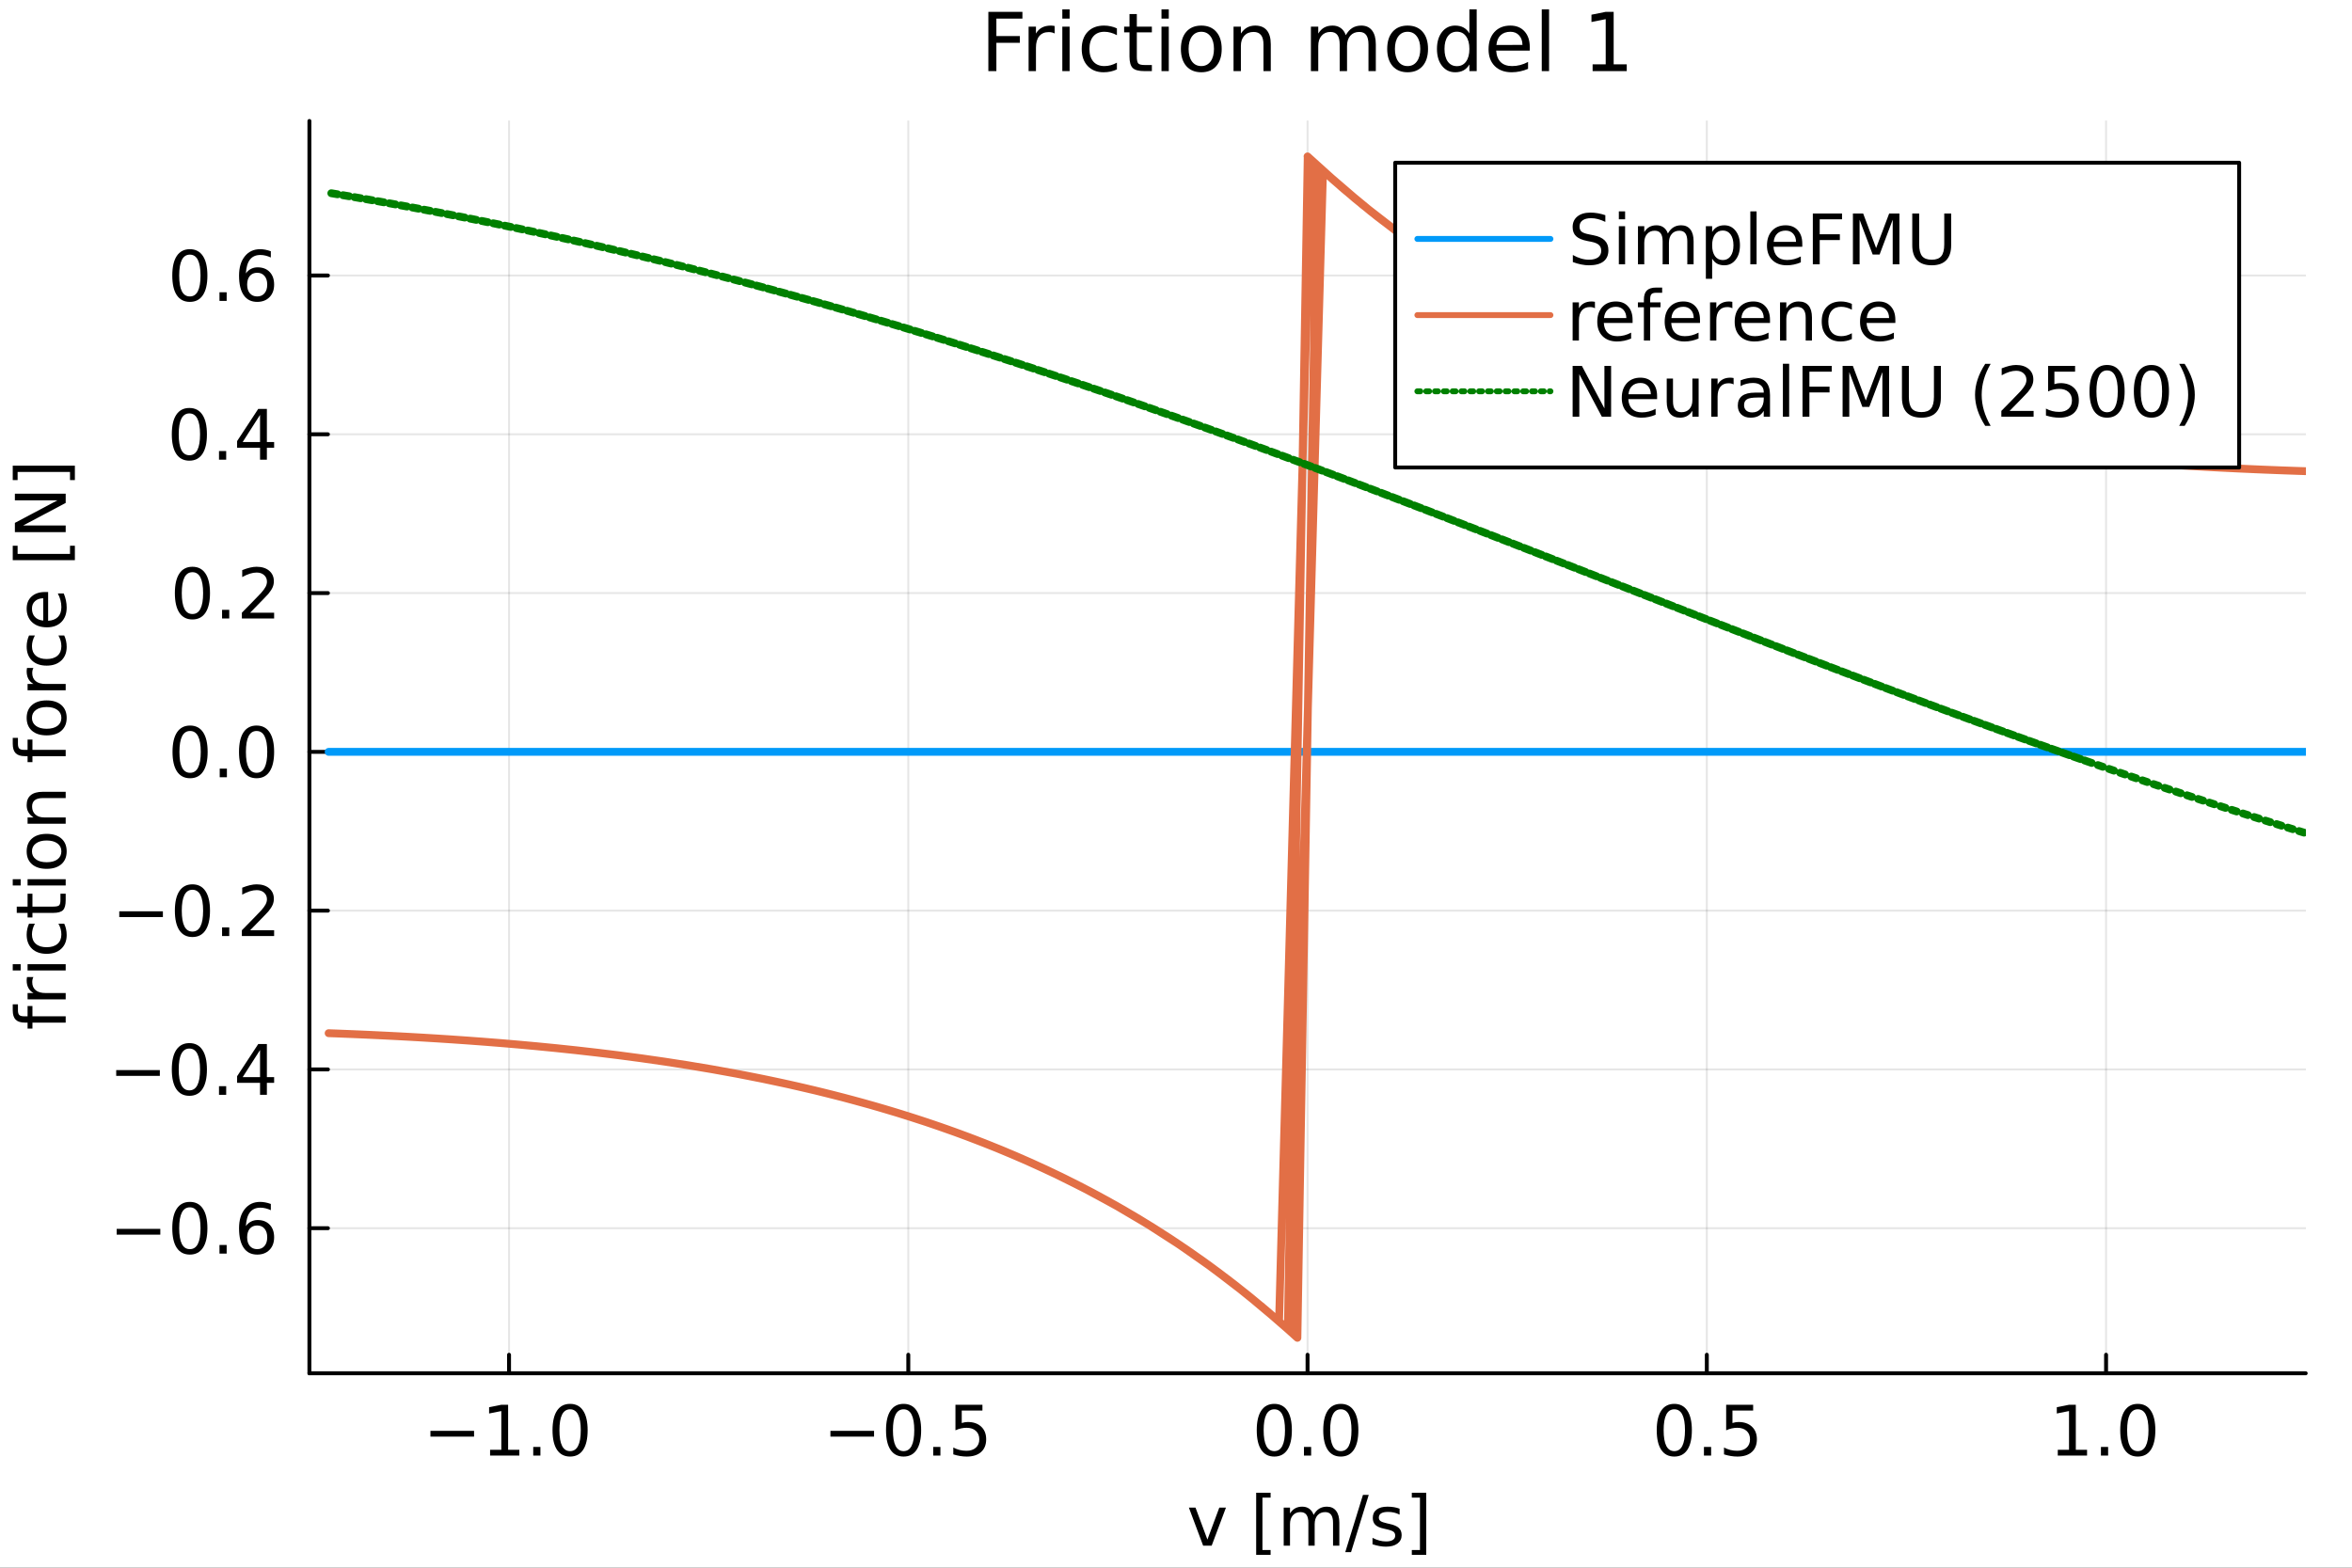 <?xml version="1.0" encoding="utf-8"?>
<svg xmlns="http://www.w3.org/2000/svg" xmlns:xlink="http://www.w3.org/1999/xlink" width="600" height="400" viewBox="0 0 2400 1600">
<rect x="0" y="0" width="2400" height="1600" fill="#333333" stroke="none"/>
<defs>
  <clipPath id="clip660">
    <rect x="0" y="0" width="2400" height="1600"/>
  </clipPath>
</defs>
<path clip-path="url(#clip660)" d="
M0 1600 L2400 1600 L2400 0 L0 0  Z
  " fill="#ffffff" fill-rule="evenodd" fill-opacity="1"/>
<defs>
  <clipPath id="clip661">
    <rect x="480" y="0" width="1681" height="1600"/>
  </clipPath>
</defs>
<path clip-path="url(#clip660)" d="
M315.725 1401.58 L2352.76 1401.58 L2352.76 123.472 L315.725 123.472  Z
  " fill="#ffffff" fill-rule="evenodd" fill-opacity="1"/>
<defs>
  <clipPath id="clip662">
    <rect x="315" y="123" width="2038" height="1279"/>
  </clipPath>
</defs>
<polyline clip-path="url(#clip662)" style="stroke:#000000; stroke-linecap:round; stroke-linejoin:round; stroke-width:2; stroke-opacity:0.1; fill:none" points="
  519.428,1401.58 519.428,123.472 
  "/>
<polyline clip-path="url(#clip662)" style="stroke:#000000; stroke-linecap:round; stroke-linejoin:round; stroke-width:2; stroke-opacity:0.1; fill:none" points="
  926.834,1401.58 926.834,123.472 
  "/>
<polyline clip-path="url(#clip662)" style="stroke:#000000; stroke-linecap:round; stroke-linejoin:round; stroke-width:2; stroke-opacity:0.1; fill:none" points="
  1334.24,1401.58 1334.24,123.472 
  "/>
<polyline clip-path="url(#clip662)" style="stroke:#000000; stroke-linecap:round; stroke-linejoin:round; stroke-width:2; stroke-opacity:0.1; fill:none" points="
  1741.65,1401.58 1741.65,123.472 
  "/>
<polyline clip-path="url(#clip662)" style="stroke:#000000; stroke-linecap:round; stroke-linejoin:round; stroke-width:2; stroke-opacity:0.1; fill:none" points="
  2149.05,1401.58 2149.05,123.472 
  "/>
<polyline clip-path="url(#clip660)" style="stroke:#000000; stroke-linecap:round; stroke-linejoin:round; stroke-width:4; stroke-opacity:1; fill:none" points="
  315.725,1401.58 2352.76,1401.58 
  "/>
<polyline clip-path="url(#clip660)" style="stroke:#000000; stroke-linecap:round; stroke-linejoin:round; stroke-width:4; stroke-opacity:1; fill:none" points="
  519.428,1401.58 519.428,1382.68 
  "/>
<polyline clip-path="url(#clip660)" style="stroke:#000000; stroke-linecap:round; stroke-linejoin:round; stroke-width:4; stroke-opacity:1; fill:none" points="
  926.834,1401.58 926.834,1382.68 
  "/>
<polyline clip-path="url(#clip660)" style="stroke:#000000; stroke-linecap:round; stroke-linejoin:round; stroke-width:4; stroke-opacity:1; fill:none" points="
  1334.24,1401.58 1334.24,1382.68 
  "/>
<polyline clip-path="url(#clip660)" style="stroke:#000000; stroke-linecap:round; stroke-linejoin:round; stroke-width:4; stroke-opacity:1; fill:none" points="
  1741.65,1401.58 1741.65,1382.68 
  "/>
<polyline clip-path="url(#clip660)" style="stroke:#000000; stroke-linecap:round; stroke-linejoin:round; stroke-width:4; stroke-opacity:1; fill:none" points="
  2149.05,1401.58 2149.05,1382.68 
  "/>
<path clip-path="url(#clip660)" d="M439.22 1460.34 L483.734 1460.34 L483.734 1466.24 L439.22 1466.24 L439.22 1460.34 Z" fill="#000000" fill-rule="evenodd" fill-opacity="1" /><path clip-path="url(#clip660)" d="M500.088 1479.68 L511.546 1479.68 L511.546 1440.13 L499.081 1442.63 L499.081 1436.24 L511.477 1433.74 L518.491 1433.74 L518.491 1479.68 L529.949 1479.68 L529.949 1485.58 L500.088 1485.58 L500.088 1479.68 Z" fill="#000000" fill-rule="evenodd" fill-opacity="1" /><path clip-path="url(#clip660)" d="M544.116 1476.76 L551.442 1476.76 L551.442 1485.58 L544.116 1485.58 L544.116 1476.76 Z" fill="#000000" fill-rule="evenodd" fill-opacity="1" /><path clip-path="url(#clip660)" d="M581.72 1438.36 Q576.303 1438.36 573.56 1443.71 Q570.852 1449.02 570.852 1459.71 Q570.852 1470.37 573.56 1475.72 Q576.303 1481.03 581.72 1481.03 Q587.171 1481.03 589.879 1475.72 Q592.622 1470.37 592.622 1459.71 Q592.622 1449.02 589.879 1443.71 Q587.171 1438.36 581.72 1438.36 M581.72 1432.8 Q590.435 1432.8 595.018 1439.71 Q599.636 1446.59 599.636 1459.71 Q599.636 1472.8 595.018 1479.71 Q590.435 1486.59 581.72 1486.59 Q573.004 1486.59 568.386 1479.71 Q563.803 1472.8 563.803 1459.71 Q563.803 1446.59 568.386 1439.71 Q573.004 1432.8 581.72 1432.8 Z" fill="#000000" fill-rule="evenodd" fill-opacity="1" /><path clip-path="url(#clip660)" d="M847.373 1460.34 L891.887 1460.34 L891.887 1466.24 L847.373 1466.24 L847.373 1460.34 Z" fill="#000000" fill-rule="evenodd" fill-opacity="1" /><path clip-path="url(#clip660)" d="M922.025 1438.36 Q916.609 1438.36 913.866 1443.71 Q911.157 1449.02 911.157 1459.71 Q911.157 1470.37 913.866 1475.72 Q916.609 1481.03 922.025 1481.03 Q927.477 1481.03 930.185 1475.72 Q932.928 1470.37 932.928 1459.71 Q932.928 1449.02 930.185 1443.71 Q927.477 1438.36 922.025 1438.36 M922.025 1432.8 Q930.741 1432.8 935.324 1439.71 Q939.942 1446.59 939.942 1459.71 Q939.942 1472.8 935.324 1479.71 Q930.741 1486.59 922.025 1486.59 Q913.31 1486.59 908.692 1479.71 Q904.109 1472.8 904.109 1459.71 Q904.109 1446.59 908.692 1439.71 Q913.31 1432.8 922.025 1432.8 Z" fill="#000000" fill-rule="evenodd" fill-opacity="1" /><path clip-path="url(#clip660)" d="M952.268 1476.76 L959.595 1476.76 L959.595 1485.58 L952.268 1485.58 L952.268 1476.76 Z" fill="#000000" fill-rule="evenodd" fill-opacity="1" /><path clip-path="url(#clip660)" d="M974.942 1433.74 L1002.48 1433.74 L1002.48 1439.64 L981.365 1439.64 L981.365 1452.35 Q982.893 1451.83 984.421 1451.59 Q985.949 1451.31 987.476 1451.31 Q996.157 1451.31 1001.23 1456.07 Q1006.3 1460.82 1006.3 1468.95 Q1006.3 1477.32 1001.09 1481.97 Q995.879 1486.59 986.4 1486.59 Q983.136 1486.59 979.733 1486.03 Q976.365 1485.48 972.754 1484.36 L972.754 1477.32 Q975.879 1479.02 979.213 1479.85 Q982.546 1480.68 986.261 1480.68 Q992.268 1480.68 995.775 1477.52 Q999.282 1474.36 999.282 1468.95 Q999.282 1463.53 995.775 1460.37 Q992.268 1457.21 986.261 1457.21 Q983.449 1457.21 980.636 1457.84 Q977.858 1458.46 974.942 1459.78 L974.942 1433.74 Z" fill="#000000" fill-rule="evenodd" fill-opacity="1" /><path clip-path="url(#clip660)" d="M1300.32 1438.36 Q1294.9 1438.36 1292.16 1443.71 Q1289.45 1449.02 1289.45 1459.71 Q1289.45 1470.37 1292.16 1475.72 Q1294.9 1481.03 1300.32 1481.03 Q1305.77 1481.03 1308.48 1475.72 Q1311.22 1470.37 1311.22 1459.71 Q1311.22 1449.02 1308.48 1443.71 Q1305.77 1438.36 1300.32 1438.36 M1300.32 1432.8 Q1309.03 1432.8 1313.62 1439.71 Q1318.23 1446.59 1318.23 1459.71 Q1318.23 1472.8 1313.62 1479.71 Q1309.03 1486.59 1300.32 1486.59 Q1291.6 1486.59 1286.98 1479.71 Q1282.4 1472.8 1282.4 1459.71 Q1282.4 1446.59 1286.98 1439.71 Q1291.6 1432.8 1300.32 1432.8 Z" fill="#000000" fill-rule="evenodd" fill-opacity="1" /><path clip-path="url(#clip660)" d="M1330.56 1476.76 L1337.89 1476.76 L1337.89 1485.58 L1330.56 1485.58 L1330.56 1476.76 Z" fill="#000000" fill-rule="evenodd" fill-opacity="1" /><path clip-path="url(#clip660)" d="M1368.16 1438.36 Q1362.75 1438.36 1360 1443.71 Q1357.3 1449.02 1357.3 1459.71 Q1357.3 1470.37 1360 1475.72 Q1362.75 1481.03 1368.16 1481.03 Q1373.62 1481.03 1376.32 1475.72 Q1379.07 1470.37 1379.07 1459.71 Q1379.07 1449.02 1376.32 1443.71 Q1373.62 1438.36 1368.16 1438.36 M1368.16 1432.8 Q1376.88 1432.8 1381.46 1439.71 Q1386.08 1446.59 1386.08 1459.71 Q1386.08 1472.8 1381.46 1479.71 Q1376.88 1486.59 1368.16 1486.59 Q1359.45 1486.59 1354.83 1479.71 Q1350.25 1472.8 1350.25 1459.71 Q1350.25 1446.59 1354.83 1439.71 Q1359.45 1432.8 1368.16 1432.8 Z" fill="#000000" fill-rule="evenodd" fill-opacity="1" /><path clip-path="url(#clip660)" d="M1708.47 1438.36 Q1703.05 1438.36 1700.31 1443.71 Q1697.6 1449.02 1697.6 1459.71 Q1697.6 1470.37 1700.31 1475.72 Q1703.05 1481.03 1708.47 1481.03 Q1713.92 1481.03 1716.63 1475.72 Q1719.37 1470.37 1719.37 1459.71 Q1719.37 1449.02 1716.63 1443.71 Q1713.92 1438.36 1708.47 1438.36 M1708.47 1432.8 Q1717.18 1432.8 1721.77 1439.71 Q1726.39 1446.59 1726.39 1459.71 Q1726.39 1472.8 1721.77 1479.71 Q1717.18 1486.59 1708.47 1486.59 Q1699.75 1486.59 1695.14 1479.71 Q1690.55 1472.8 1690.55 1459.71 Q1690.55 1446.59 1695.14 1439.71 Q1699.75 1432.8 1708.47 1432.8 Z" fill="#000000" fill-rule="evenodd" fill-opacity="1" /><path clip-path="url(#clip660)" d="M1738.71 1476.76 L1746.04 1476.76 L1746.04 1485.58 L1738.71 1485.58 L1738.71 1476.76 Z" fill="#000000" fill-rule="evenodd" fill-opacity="1" /><path clip-path="url(#clip660)" d="M1761.39 1433.74 L1788.92 1433.74 L1788.92 1439.64 L1767.81 1439.64 L1767.81 1452.35 Q1769.34 1451.83 1770.87 1451.59 Q1772.39 1451.31 1773.92 1451.31 Q1782.6 1451.31 1787.67 1456.07 Q1792.74 1460.82 1792.74 1468.95 Q1792.74 1477.32 1787.53 1481.97 Q1782.32 1486.59 1772.84 1486.59 Q1769.58 1486.59 1766.18 1486.03 Q1762.81 1485.48 1759.2 1484.36 L1759.2 1477.32 Q1762.32 1479.02 1765.66 1479.85 Q1768.99 1480.68 1772.71 1480.68 Q1778.71 1480.68 1782.22 1477.52 Q1785.73 1474.36 1785.73 1468.95 Q1785.73 1463.53 1782.22 1460.37 Q1778.71 1457.21 1772.71 1457.21 Q1769.89 1457.21 1767.08 1457.84 Q1764.3 1458.46 1761.39 1459.78 L1761.39 1433.74 Z" fill="#000000" fill-rule="evenodd" fill-opacity="1" /><path clip-path="url(#clip660)" d="M2099.78 1479.68 L2111.24 1479.68 L2111.24 1440.13 L2098.78 1442.63 L2098.78 1436.24 L2111.17 1433.74 L2118.18 1433.74 L2118.18 1479.68 L2129.64 1479.68 L2129.64 1485.58 L2099.78 1485.58 L2099.78 1479.68 Z" fill="#000000" fill-rule="evenodd" fill-opacity="1" /><path clip-path="url(#clip660)" d="M2143.81 1476.76 L2151.14 1476.76 L2151.14 1485.58 L2143.81 1485.58 L2143.81 1476.76 Z" fill="#000000" fill-rule="evenodd" fill-opacity="1" /><path clip-path="url(#clip660)" d="M2181.41 1438.36 Q2176 1438.36 2173.25 1443.71 Q2170.55 1449.02 2170.55 1459.71 Q2170.55 1470.37 2173.25 1475.72 Q2176 1481.03 2181.41 1481.03 Q2186.87 1481.03 2189.57 1475.72 Q2192.32 1470.37 2192.32 1459.71 Q2192.32 1449.02 2189.57 1443.71 Q2186.87 1438.36 2181.41 1438.36 M2181.41 1432.8 Q2190.13 1432.8 2194.71 1439.71 Q2199.33 1446.59 2199.33 1459.71 Q2199.33 1472.8 2194.71 1479.71 Q2190.13 1486.59 2181.41 1486.59 Q2172.7 1486.59 2168.08 1479.71 Q2163.5 1472.8 2163.5 1459.71 Q2163.5 1446.59 2168.08 1439.71 Q2172.7 1432.8 2181.41 1432.8 Z" fill="#000000" fill-rule="evenodd" fill-opacity="1" /><path clip-path="url(#clip660)" d="M1213.13 1538.66 L1219.9 1538.66 L1232.05 1571.3 L1244.21 1538.66 L1250.98 1538.66 L1236.39 1577.55 L1227.71 1577.55 L1213.13 1538.66 Z" fill="#000000" fill-rule="evenodd" fill-opacity="1" /><path clip-path="url(#clip660)" d="M1281.81 1523.52 L1296.53 1523.52 L1296.53 1528.49 L1288.2 1528.49 L1288.2 1581.96 L1296.53 1581.96 L1296.53 1586.92 L1281.81 1586.92 L1281.81 1523.52 Z" fill="#000000" fill-rule="evenodd" fill-opacity="1" /><path clip-path="url(#clip660)" d="M1340.42 1546.12 Q1342.82 1541.82 1346.15 1539.77 Q1349.48 1537.72 1354 1537.72 Q1360.07 1537.72 1363.37 1541.99 Q1366.67 1546.23 1366.67 1554.08 L1366.67 1577.55 L1360.25 1577.55 L1360.25 1554.28 Q1360.25 1548.69 1358.27 1545.99 Q1356.29 1543.28 1352.23 1543.28 Q1347.26 1543.28 1344.38 1546.58 Q1341.5 1549.87 1341.5 1555.57 L1341.5 1577.55 L1335.07 1577.55 L1335.07 1554.28 Q1335.07 1548.66 1333.09 1545.99 Q1331.12 1543.28 1326.98 1543.28 Q1322.09 1543.28 1319.21 1546.61 Q1316.32 1549.91 1316.32 1555.57 L1316.32 1577.55 L1309.9 1577.55 L1309.9 1538.66 L1316.32 1538.66 L1316.32 1544.7 Q1318.51 1541.12 1321.57 1539.42 Q1324.62 1537.72 1328.82 1537.72 Q1333.06 1537.72 1336.01 1539.87 Q1339 1542.03 1340.42 1546.12 Z" fill="#000000" fill-rule="evenodd" fill-opacity="1" /><path clip-path="url(#clip660)" d="M1390.77 1525.71 L1396.67 1525.71 L1378.62 1584.15 L1372.71 1584.15 L1390.77 1525.71 Z" fill="#000000" fill-rule="evenodd" fill-opacity="1" /><path clip-path="url(#clip660)" d="M1428.16 1539.8 L1428.16 1545.85 Q1425.46 1544.46 1422.54 1543.76 Q1419.62 1543.07 1416.5 1543.07 Q1411.74 1543.07 1409.34 1544.53 Q1406.98 1545.99 1406.98 1548.9 Q1406.98 1551.12 1408.68 1552.41 Q1410.39 1553.66 1415.52 1554.8 L1417.71 1555.29 Q1424.52 1556.75 1427.37 1559.42 Q1430.25 1562.06 1430.25 1566.82 Q1430.25 1572.24 1425.94 1575.4 Q1421.67 1578.55 1414.17 1578.55 Q1411.05 1578.55 1407.64 1577.93 Q1404.27 1577.34 1400.52 1576.12 L1400.52 1569.53 Q1404.07 1571.37 1407.5 1572.3 Q1410.94 1573.21 1414.31 1573.21 Q1418.82 1573.21 1421.25 1571.68 Q1423.68 1570.12 1423.68 1567.3 Q1423.68 1564.7 1421.91 1563.31 Q1420.18 1561.92 1414.24 1560.64 L1412.02 1560.12 Q1406.08 1558.87 1403.44 1556.3 Q1400.8 1553.69 1400.8 1549.18 Q1400.8 1543.69 1404.69 1540.71 Q1408.58 1537.72 1415.73 1537.72 Q1419.27 1537.72 1422.4 1538.24 Q1425.52 1538.76 1428.16 1539.8 Z" fill="#000000" fill-rule="evenodd" fill-opacity="1" /><path clip-path="url(#clip660)" d="M1455.35 1523.52 L1455.35 1586.92 L1440.63 1586.92 L1440.63 1581.96 L1448.93 1581.96 L1448.93 1528.49 L1440.63 1528.49 L1440.63 1523.52 L1455.35 1523.52 Z" fill="#000000" fill-rule="evenodd" fill-opacity="1" /><polyline clip-path="url(#clip662)" style="stroke:#000000; stroke-linecap:round; stroke-linejoin:round; stroke-width:2; stroke-opacity:0.1; fill:none" points="
  315.725,1253.52 2352.76,1253.52 
  "/>
<polyline clip-path="url(#clip662)" style="stroke:#000000; stroke-linecap:round; stroke-linejoin:round; stroke-width:2; stroke-opacity:0.1; fill:none" points="
  315.725,1091.47 2352.76,1091.47 
  "/>
<polyline clip-path="url(#clip662)" style="stroke:#000000; stroke-linecap:round; stroke-linejoin:round; stroke-width:2; stroke-opacity:0.1; fill:none" points="
  315.725,929.412 2352.76,929.412 
  "/>
<polyline clip-path="url(#clip662)" style="stroke:#000000; stroke-linecap:round; stroke-linejoin:round; stroke-width:2; stroke-opacity:0.1; fill:none" points="
  315.725,767.356 2352.76,767.356 
  "/>
<polyline clip-path="url(#clip662)" style="stroke:#000000; stroke-linecap:round; stroke-linejoin:round; stroke-width:2; stroke-opacity:0.1; fill:none" points="
  315.725,605.3 2352.76,605.3 
  "/>
<polyline clip-path="url(#clip662)" style="stroke:#000000; stroke-linecap:round; stroke-linejoin:round; stroke-width:2; stroke-opacity:0.1; fill:none" points="
  315.725,443.243 2352.76,443.243 
  "/>
<polyline clip-path="url(#clip662)" style="stroke:#000000; stroke-linecap:round; stroke-linejoin:round; stroke-width:2; stroke-opacity:0.1; fill:none" points="
  315.725,281.187 2352.76,281.187 
  "/>
<polyline clip-path="url(#clip660)" style="stroke:#000000; stroke-linecap:round; stroke-linejoin:round; stroke-width:4; stroke-opacity:1; fill:none" points="
  315.725,1401.58 315.725,123.472 
  "/>
<polyline clip-path="url(#clip660)" style="stroke:#000000; stroke-linecap:round; stroke-linejoin:round; stroke-width:4; stroke-opacity:1; fill:none" points="
  315.725,1253.52 334.623,1253.52 
  "/>
<polyline clip-path="url(#clip660)" style="stroke:#000000; stroke-linecap:round; stroke-linejoin:round; stroke-width:4; stroke-opacity:1; fill:none" points="
  315.725,1091.47 334.623,1091.47 
  "/>
<polyline clip-path="url(#clip660)" style="stroke:#000000; stroke-linecap:round; stroke-linejoin:round; stroke-width:4; stroke-opacity:1; fill:none" points="
  315.725,929.412 334.623,929.412 
  "/>
<polyline clip-path="url(#clip660)" style="stroke:#000000; stroke-linecap:round; stroke-linejoin:round; stroke-width:4; stroke-opacity:1; fill:none" points="
  315.725,767.356 334.623,767.356 
  "/>
<polyline clip-path="url(#clip660)" style="stroke:#000000; stroke-linecap:round; stroke-linejoin:round; stroke-width:4; stroke-opacity:1; fill:none" points="
  315.725,605.3 334.623,605.3 
  "/>
<polyline clip-path="url(#clip660)" style="stroke:#000000; stroke-linecap:round; stroke-linejoin:round; stroke-width:4; stroke-opacity:1; fill:none" points="
  315.725,443.243 334.623,443.243 
  "/>
<polyline clip-path="url(#clip660)" style="stroke:#000000; stroke-linecap:round; stroke-linejoin:round; stroke-width:4; stroke-opacity:1; fill:none" points="
  315.725,281.187 334.623,281.187 
  "/>
<path clip-path="url(#clip660)" d="M119.066 1254.2 L163.58 1254.2 L163.58 1260.1 L119.066 1260.1 L119.066 1254.2 Z" fill="#000000" fill-rule="evenodd" fill-opacity="1" /><path clip-path="url(#clip660)" d="M193.719 1232.22 Q188.302 1232.22 185.559 1237.57 Q182.851 1242.88 182.851 1253.58 Q182.851 1264.24 185.559 1269.58 Q188.302 1274.9 193.719 1274.9 Q199.17 1274.9 201.878 1269.58 Q204.621 1264.24 204.621 1253.58 Q204.621 1242.88 201.878 1237.57 Q199.17 1232.22 193.719 1232.22 M193.719 1226.67 Q202.434 1226.67 207.017 1233.58 Q211.635 1240.45 211.635 1253.58 Q211.635 1266.67 207.017 1273.58 Q202.434 1280.45 193.719 1280.45 Q185.003 1280.45 180.385 1273.58 Q175.802 1266.67 175.802 1253.58 Q175.802 1240.45 180.385 1233.58 Q185.003 1226.67 193.719 1226.67 Z" fill="#000000" fill-rule="evenodd" fill-opacity="1" /><path clip-path="url(#clip660)" d="M223.962 1270.63 L231.288 1270.63 L231.288 1279.44 L223.962 1279.44 L223.962 1270.63 Z" fill="#000000" fill-rule="evenodd" fill-opacity="1" /><path clip-path="url(#clip660)" d="M262.434 1250.73 Q257.711 1250.73 254.934 1253.96 Q252.191 1257.19 252.191 1262.81 Q252.191 1268.4 254.934 1271.67 Q257.711 1274.9 262.434 1274.9 Q267.156 1274.9 269.899 1271.67 Q272.677 1268.4 272.677 1262.81 Q272.677 1257.19 269.899 1253.96 Q267.156 1250.73 262.434 1250.73 M276.357 1228.75 L276.357 1235.14 Q273.718 1233.89 271.01 1233.23 Q268.336 1232.57 265.697 1232.57 Q258.753 1232.57 255.072 1237.26 Q251.427 1241.94 250.906 1251.42 Q252.954 1248.4 256.045 1246.81 Q259.135 1245.17 262.85 1245.17 Q270.663 1245.17 275.177 1249.93 Q279.725 1254.65 279.725 1262.81 Q279.725 1270.8 275.003 1275.63 Q270.281 1280.45 262.434 1280.45 Q253.441 1280.45 248.684 1273.58 Q243.927 1266.67 243.927 1253.58 Q243.927 1241.29 249.76 1233.99 Q255.593 1226.67 265.42 1226.67 Q268.059 1226.67 270.732 1227.19 Q273.44 1227.71 276.357 1228.75 Z" fill="#000000" fill-rule="evenodd" fill-opacity="1" /><path clip-path="url(#clip660)" d="M118.58 1092.15 L163.094 1092.15 L163.094 1098.05 L118.58 1098.05 L118.58 1092.15 Z" fill="#000000" fill-rule="evenodd" fill-opacity="1" /><path clip-path="url(#clip660)" d="M193.233 1070.17 Q187.816 1070.17 185.073 1075.51 Q182.365 1080.83 182.365 1091.52 Q182.365 1102.18 185.073 1107.53 Q187.816 1112.84 193.233 1112.84 Q198.684 1112.84 201.392 1107.53 Q204.135 1102.18 204.135 1091.52 Q204.135 1080.83 201.392 1075.51 Q198.684 1070.17 193.233 1070.17 M193.233 1064.61 Q201.948 1064.61 206.531 1071.52 Q211.149 1078.4 211.149 1091.52 Q211.149 1104.61 206.531 1111.52 Q201.948 1118.4 193.233 1118.4 Q184.517 1118.4 179.899 1111.52 Q175.316 1104.61 175.316 1091.52 Q175.316 1078.4 179.899 1071.52 Q184.517 1064.61 193.233 1064.61 Z" fill="#000000" fill-rule="evenodd" fill-opacity="1" /><path clip-path="url(#clip660)" d="M223.475 1108.57 L230.802 1108.57 L230.802 1117.39 L223.475 1117.39 L223.475 1108.57 Z" fill="#000000" fill-rule="evenodd" fill-opacity="1" /><path clip-path="url(#clip660)" d="M265.35 1071.66 L247.642 1099.33 L265.35 1099.33 L265.35 1071.66 M263.51 1065.55 L272.329 1065.55 L272.329 1099.33 L279.725 1099.33 L279.725 1105.17 L272.329 1105.17 L272.329 1117.39 L265.35 1117.39 L265.35 1105.17 L241.948 1105.17 L241.948 1098.4 L263.51 1065.55 Z" fill="#000000" fill-rule="evenodd" fill-opacity="1" /><path clip-path="url(#clip660)" d="M121.705 930.089 L166.219 930.089 L166.219 935.992 L121.705 935.992 L121.705 930.089 Z" fill="#000000" fill-rule="evenodd" fill-opacity="1" /><path clip-path="url(#clip660)" d="M196.358 908.11 Q190.941 908.11 188.198 913.457 Q185.49 918.77 185.49 929.464 Q185.49 940.124 188.198 945.471 Q190.941 950.784 196.358 950.784 Q201.809 950.784 204.517 945.471 Q207.26 940.124 207.26 929.464 Q207.26 918.77 204.517 913.457 Q201.809 908.11 196.358 908.11 M196.358 902.555 Q205.073 902.555 209.656 909.464 Q214.274 916.339 214.274 929.464 Q214.274 942.555 209.656 949.464 Q205.073 956.339 196.358 956.339 Q187.642 956.339 183.024 949.464 Q178.441 942.555 178.441 929.464 Q178.441 916.339 183.024 909.464 Q187.642 902.555 196.358 902.555 Z" fill="#000000" fill-rule="evenodd" fill-opacity="1" /><path clip-path="url(#clip660)" d="M226.6 946.513 L233.927 946.513 L233.927 955.332 L226.6 955.332 L226.6 946.513 Z" fill="#000000" fill-rule="evenodd" fill-opacity="1" /><path clip-path="url(#clip660)" d="M255.246 949.429 L279.725 949.429 L279.725 955.332 L246.809 955.332 L246.809 949.429 Q250.802 945.298 257.677 938.353 Q264.586 931.374 266.357 929.36 Q269.725 925.575 271.045 922.971 Q272.399 920.332 272.399 917.798 Q272.399 913.666 269.482 911.062 Q266.6 908.457 261.947 908.457 Q258.649 908.457 254.968 909.603 Q251.323 910.749 247.156 913.076 L247.156 905.992 Q251.392 904.291 255.072 903.423 Q258.753 902.555 261.809 902.555 Q269.864 902.555 274.656 906.583 Q279.447 910.61 279.447 917.346 Q279.447 920.541 278.232 923.423 Q277.052 926.27 273.892 930.159 Q273.024 931.166 268.371 935.992 Q263.718 940.784 255.246 949.429 Z" fill="#000000" fill-rule="evenodd" fill-opacity="1" /><path clip-path="url(#clip660)" d="M193.962 746.054 Q188.545 746.054 185.802 751.401 Q183.094 756.714 183.094 767.408 Q183.094 778.068 185.802 783.415 Q188.545 788.727 193.962 788.727 Q199.413 788.727 202.121 783.415 Q204.864 778.068 204.864 767.408 Q204.864 756.714 202.121 751.401 Q199.413 746.054 193.962 746.054 M193.962 740.498 Q202.677 740.498 207.26 747.408 Q211.878 754.283 211.878 767.408 Q211.878 780.498 207.26 787.408 Q202.677 794.283 193.962 794.283 Q185.246 794.283 180.628 787.408 Q176.045 780.498 176.045 767.408 Q176.045 754.283 180.628 747.408 Q185.246 740.498 193.962 740.498 Z" fill="#000000" fill-rule="evenodd" fill-opacity="1" /><path clip-path="url(#clip660)" d="M224.205 784.457 L231.531 784.457 L231.531 793.276 L224.205 793.276 L224.205 784.457 Z" fill="#000000" fill-rule="evenodd" fill-opacity="1" /><path clip-path="url(#clip660)" d="M261.809 746.054 Q256.392 746.054 253.649 751.401 Q250.941 756.714 250.941 767.408 Q250.941 778.068 253.649 783.415 Q256.392 788.727 261.809 788.727 Q267.26 788.727 269.968 783.415 Q272.711 778.068 272.711 767.408 Q272.711 756.714 269.968 751.401 Q267.26 746.054 261.809 746.054 M261.809 740.498 Q270.524 740.498 275.107 747.408 Q279.725 754.283 279.725 767.408 Q279.725 780.498 275.107 787.408 Q270.524 794.283 261.809 794.283 Q253.093 794.283 248.475 787.408 Q243.892 780.498 243.892 767.408 Q243.892 754.283 248.475 747.408 Q253.093 740.498 261.809 740.498 Z" fill="#000000" fill-rule="evenodd" fill-opacity="1" /><path clip-path="url(#clip660)" d="M196.358 583.998 Q190.941 583.998 188.198 589.345 Q185.49 594.657 185.49 605.352 Q185.49 616.011 188.198 621.359 Q190.941 626.671 196.358 626.671 Q201.809 626.671 204.517 621.359 Q207.26 616.011 207.26 605.352 Q207.26 594.657 204.517 589.345 Q201.809 583.998 196.358 583.998 M196.358 578.442 Q205.073 578.442 209.656 585.352 Q214.274 592.227 214.274 605.352 Q214.274 618.442 209.656 625.352 Q205.073 632.227 196.358 632.227 Q187.642 632.227 183.024 625.352 Q178.441 618.442 178.441 605.352 Q178.441 592.227 183.024 585.352 Q187.642 578.442 196.358 578.442 Z" fill="#000000" fill-rule="evenodd" fill-opacity="1" /><path clip-path="url(#clip660)" d="M226.6 622.4 L233.927 622.4 L233.927 631.22 L226.6 631.22 L226.6 622.4 Z" fill="#000000" fill-rule="evenodd" fill-opacity="1" /><path clip-path="url(#clip660)" d="M255.246 625.317 L279.725 625.317 L279.725 631.22 L246.809 631.22 L246.809 625.317 Q250.802 621.185 257.677 614.241 Q264.586 607.262 266.357 605.248 Q269.725 601.463 271.045 598.859 Q272.399 596.22 272.399 593.685 Q272.399 589.553 269.482 586.949 Q266.6 584.345 261.947 584.345 Q258.649 584.345 254.968 585.491 Q251.323 586.637 247.156 588.963 L247.156 581.88 Q251.392 580.178 255.072 579.31 Q258.753 578.442 261.809 578.442 Q269.864 578.442 274.656 582.47 Q279.447 586.498 279.447 593.234 Q279.447 596.428 278.232 599.31 Q277.052 602.157 273.892 606.046 Q273.024 607.053 268.371 611.88 Q263.718 616.671 255.246 625.317 Z" fill="#000000" fill-rule="evenodd" fill-opacity="1" /><path clip-path="url(#clip660)" d="M193.233 421.941 Q187.816 421.941 185.073 427.289 Q182.365 432.601 182.365 443.296 Q182.365 453.955 185.073 459.302 Q187.816 464.615 193.233 464.615 Q198.684 464.615 201.392 459.302 Q204.135 453.955 204.135 443.296 Q204.135 432.601 201.392 427.289 Q198.684 421.941 193.233 421.941 M193.233 416.386 Q201.948 416.386 206.531 423.296 Q211.149 430.171 211.149 443.296 Q211.149 456.386 206.531 463.295 Q201.948 470.17 193.233 470.17 Q184.517 470.17 179.899 463.295 Q175.316 456.386 175.316 443.296 Q175.316 430.171 179.899 423.296 Q184.517 416.386 193.233 416.386 Z" fill="#000000" fill-rule="evenodd" fill-opacity="1" /><path clip-path="url(#clip660)" d="M223.475 460.344 L230.802 460.344 L230.802 469.163 L223.475 469.163 L223.475 460.344 Z" fill="#000000" fill-rule="evenodd" fill-opacity="1" /><path clip-path="url(#clip660)" d="M265.35 423.435 L247.642 451.108 L265.35 451.108 L265.35 423.435 M263.51 417.323 L272.329 417.323 L272.329 451.108 L279.725 451.108 L279.725 456.941 L272.329 456.941 L272.329 469.163 L265.35 469.163 L265.35 456.941 L241.948 456.941 L241.948 450.17 L263.51 417.323 Z" fill="#000000" fill-rule="evenodd" fill-opacity="1" /><path clip-path="url(#clip660)" d="M193.719 259.885 Q188.302 259.885 185.559 265.232 Q182.851 270.545 182.851 281.239 Q182.851 291.899 185.559 297.246 Q188.302 302.559 193.719 302.559 Q199.17 302.559 201.878 297.246 Q204.621 291.899 204.621 281.239 Q204.621 270.545 201.878 265.232 Q199.17 259.885 193.719 259.885 M193.719 254.33 Q202.434 254.33 207.017 261.239 Q211.635 268.114 211.635 281.239 Q211.635 294.329 207.017 301.239 Q202.434 308.114 193.719 308.114 Q185.003 308.114 180.385 301.239 Q175.802 294.329 175.802 281.239 Q175.802 268.114 180.385 261.239 Q185.003 254.33 193.719 254.33 Z" fill="#000000" fill-rule="evenodd" fill-opacity="1" /><path clip-path="url(#clip660)" d="M223.962 298.288 L231.288 298.288 L231.288 307.107 L223.962 307.107 L223.962 298.288 Z" fill="#000000" fill-rule="evenodd" fill-opacity="1" /><path clip-path="url(#clip660)" d="M262.434 278.392 Q257.711 278.392 254.934 281.621 Q252.191 284.85 252.191 290.475 Q252.191 296.066 254.934 299.329 Q257.711 302.559 262.434 302.559 Q267.156 302.559 269.899 299.329 Q272.677 296.066 272.677 290.475 Q272.677 284.85 269.899 281.621 Q267.156 278.392 262.434 278.392 M276.357 256.413 L276.357 262.802 Q273.718 261.552 271.01 260.892 Q268.336 260.232 265.697 260.232 Q258.753 260.232 255.072 264.92 Q251.427 269.607 250.906 279.087 Q252.954 276.066 256.045 274.468 Q259.135 272.837 262.85 272.837 Q270.663 272.837 275.177 277.593 Q279.725 282.316 279.725 290.475 Q279.725 298.461 275.003 303.288 Q270.281 308.114 262.434 308.114 Q253.441 308.114 248.684 301.239 Q243.927 294.329 243.927 281.239 Q243.927 268.948 249.76 261.656 Q255.593 254.33 265.42 254.33 Q268.059 254.33 270.732 254.851 Q273.44 255.371 276.357 256.413 Z" fill="#000000" fill-rule="evenodd" fill-opacity="1" /><path clip-path="url(#clip660)" d="M13.001 1025.04 L18.313 1025.04 L18.313 1031.15 Q18.313 1034.59 19.702 1035.94 Q21.091 1037.26 24.702 1037.26 L28.14 1037.26 L28.14 1026.74 L33.105 1026.74 L33.105 1037.26 L67.028 1037.26 L67.028 1043.69 L33.105 1043.69 L33.105 1049.8 L28.14 1049.8 L28.14 1043.69 L25.431 1043.69 Q18.938 1043.69 15.987 1040.67 Q13.001 1037.65 13.001 1031.08 L13.001 1025.04 Z" fill="#000000" fill-rule="evenodd" fill-opacity="1" /><path clip-path="url(#clip660)" d="M34.112 997.16 Q33.487 998.237 33.209 999.521 Q32.896 1000.77 32.896 1002.3 Q32.896 1007.72 36.438 1010.63 Q39.945 1013.51 46.542 1013.51 L67.028 1013.51 L67.028 1019.94 L28.14 1019.94 L28.14 1013.51 L34.181 1013.51 Q30.64 1011.5 28.938 1008.27 Q27.202 1005.04 27.202 1000.42 Q27.202 999.764 27.306 998.966 Q27.376 998.167 27.549 997.195 L34.112 997.16 Z" fill="#000000" fill-rule="evenodd" fill-opacity="1" /><path clip-path="url(#clip660)" d="M28.14 990.459 L28.14 984.07 L67.028 984.07 L67.028 990.459 L28.14 990.459 M13.001 990.459 L13.001 984.07 L21.091 984.07 L21.091 990.459 L13.001 990.459 Z" fill="#000000" fill-rule="evenodd" fill-opacity="1" /><path clip-path="url(#clip660)" d="M29.633 942.716 L35.605 942.716 Q34.112 945.424 33.383 948.167 Q32.619 950.876 32.619 953.653 Q32.619 959.869 36.577 963.306 Q40.501 966.744 47.618 966.744 Q54.737 966.744 58.695 963.306 Q62.618 959.869 62.618 953.653 Q62.618 950.876 61.889 948.167 Q61.125 945.424 59.632 942.716 L65.535 942.716 Q66.785 945.39 67.41 948.272 Q68.035 951.119 68.035 954.348 Q68.035 963.133 62.514 968.306 Q56.993 973.48 47.618 973.48 Q38.105 973.48 32.653 968.271 Q27.202 963.028 27.202 953.931 Q27.202 950.98 27.827 948.167 Q28.417 945.355 29.633 942.716 Z" fill="#000000" fill-rule="evenodd" fill-opacity="1" /><path clip-path="url(#clip660)" d="M17.098 925.286 L28.14 925.286 L28.14 912.126 L33.105 912.126 L33.105 925.286 L54.216 925.286 Q58.973 925.286 60.327 924.001 Q61.681 922.681 61.681 918.688 L61.681 912.126 L67.028 912.126 L67.028 918.688 Q67.028 926.084 64.285 928.897 Q61.507 931.709 54.216 931.709 L33.105 931.709 L33.105 936.397 L28.14 936.397 L28.14 931.709 L17.098 931.709 L17.098 925.286 Z" fill="#000000" fill-rule="evenodd" fill-opacity="1" /><path clip-path="url(#clip660)" d="M28.14 903.723 L28.14 897.334 L67.028 897.334 L67.028 903.723 L28.14 903.723 M13.001 903.723 L13.001 897.334 L21.091 897.334 L21.091 903.723 L13.001 903.723 Z" fill="#000000" fill-rule="evenodd" fill-opacity="1" /><path clip-path="url(#clip660)" d="M32.619 868.897 Q32.619 874.036 36.646 877.022 Q40.639 880.008 47.618 880.008 Q54.598 880.008 58.625 877.057 Q62.618 874.071 62.618 868.897 Q62.618 863.793 58.591 860.807 Q54.563 857.821 47.618 857.821 Q40.709 857.821 36.681 860.807 Q32.619 863.793 32.619 868.897 M27.202 868.897 Q27.202 860.564 32.619 855.807 Q38.035 851.05 47.618 851.05 Q57.167 851.05 62.618 855.807 Q68.035 860.564 68.035 868.897 Q68.035 877.265 62.618 882.022 Q57.167 886.744 47.618 886.744 Q38.035 886.744 32.619 882.022 Q27.202 877.265 27.202 868.897 Z" fill="#000000" fill-rule="evenodd" fill-opacity="1" /><path clip-path="url(#clip660)" d="M43.556 808.133 L67.028 808.133 L67.028 814.522 L43.764 814.522 Q38.244 814.522 35.501 816.675 Q32.758 818.828 32.758 823.133 Q32.758 828.307 36.056 831.293 Q39.355 834.279 45.049 834.279 L67.028 834.279 L67.028 840.703 L28.14 840.703 L28.14 834.279 L34.181 834.279 Q30.674 831.987 28.938 828.897 Q27.202 825.772 27.202 821.71 Q27.202 815.008 31.369 811.571 Q35.501 808.133 43.556 808.133 Z" fill="#000000" fill-rule="evenodd" fill-opacity="1" /><path clip-path="url(#clip660)" d="M13.001 753.099 L18.313 753.099 L18.313 759.21 Q18.313 762.648 19.702 764.002 Q21.091 765.321 24.702 765.321 L28.14 765.321 L28.14 754.8 L33.105 754.8 L33.105 765.321 L67.028 765.321 L67.028 771.745 L33.105 771.745 L33.105 777.856 L28.14 777.856 L28.14 771.745 L25.431 771.745 Q18.938 771.745 15.987 768.724 Q13.001 765.703 13.001 759.141 L13.001 753.099 Z" fill="#000000" fill-rule="evenodd" fill-opacity="1" /><path clip-path="url(#clip660)" d="M32.619 732.682 Q32.619 737.821 36.646 740.807 Q40.639 743.793 47.618 743.793 Q54.598 743.793 58.625 740.842 Q62.618 737.856 62.618 732.682 Q62.618 727.578 58.591 724.592 Q54.563 721.606 47.618 721.606 Q40.709 721.606 36.681 724.592 Q32.619 727.578 32.619 732.682 M27.202 732.682 Q27.202 724.349 32.619 719.592 Q38.035 714.835 47.618 714.835 Q57.167 714.835 62.618 719.592 Q68.035 724.349 68.035 732.682 Q68.035 741.05 62.618 745.807 Q57.167 750.53 47.618 750.53 Q38.035 750.53 32.619 745.807 Q27.202 741.05 27.202 732.682 Z" fill="#000000" fill-rule="evenodd" fill-opacity="1" /><path clip-path="url(#clip660)" d="M34.112 681.71 Q33.487 682.787 33.209 684.072 Q32.896 685.322 32.896 686.849 Q32.896 692.266 36.438 695.183 Q39.945 698.065 46.542 698.065 L67.028 698.065 L67.028 704.488 L28.14 704.488 L28.14 698.065 L34.181 698.065 Q30.64 696.051 28.938 692.821 Q27.202 689.592 27.202 684.974 Q27.202 684.315 27.306 683.516 Q27.376 682.717 27.549 681.745 L34.112 681.71 Z" fill="#000000" fill-rule="evenodd" fill-opacity="1" /><path clip-path="url(#clip660)" d="M29.633 648.586 L35.605 648.586 Q34.112 651.294 33.383 654.037 Q32.619 656.745 32.619 659.523 Q32.619 665.738 36.577 669.176 Q40.501 672.613 47.618 672.613 Q54.737 672.613 58.695 669.176 Q62.618 665.738 62.618 659.523 Q62.618 656.745 61.889 654.037 Q61.125 651.294 59.632 648.586 L65.535 648.586 Q66.785 651.259 67.41 654.141 Q68.035 656.988 68.035 660.218 Q68.035 669.002 62.514 674.176 Q56.993 679.349 47.618 679.349 Q38.105 679.349 32.653 674.141 Q27.202 668.898 27.202 659.801 Q27.202 656.849 27.827 654.037 Q28.417 651.224 29.633 648.586 Z" fill="#000000" fill-rule="evenodd" fill-opacity="1" /><path clip-path="url(#clip660)" d="M45.987 604.211 L49.112 604.211 L49.112 633.586 Q55.709 633.169 59.181 629.627 Q62.618 626.051 62.618 619.697 Q62.618 616.016 61.716 612.579 Q60.813 609.107 59.007 605.704 L65.049 605.704 Q66.507 609.141 67.271 612.752 Q68.035 616.364 68.035 620.079 Q68.035 629.384 62.618 634.836 Q57.202 640.252 47.966 640.252 Q38.417 640.252 32.827 635.113 Q27.202 629.94 27.202 621.19 Q27.202 613.343 32.271 608.794 Q37.306 604.211 45.987 604.211 M44.112 610.6 Q38.869 610.669 35.744 613.551 Q32.619 616.398 32.619 621.12 Q32.619 626.468 35.639 629.697 Q38.66 632.891 44.146 633.377 L44.112 610.6 Z" fill="#000000" fill-rule="evenodd" fill-opacity="1" /><path clip-path="url(#clip660)" d="M13.001 571.711 L13.001 556.989 L17.966 556.989 L17.966 565.322 L71.438 565.322 L71.438 556.989 L76.403 556.989 L76.403 571.711 L13.001 571.711 Z" fill="#000000" fill-rule="evenodd" fill-opacity="1" /><path clip-path="url(#clip660)" d="M15.188 543.1 L15.188 533.656 L58.556 510.67 L15.188 510.67 L15.188 503.864 L67.028 503.864 L67.028 513.309 L23.66 536.295 L67.028 536.295 L67.028 543.1 L15.188 543.1 Z" fill="#000000" fill-rule="evenodd" fill-opacity="1" /><path clip-path="url(#clip660)" d="M13.001 475.253 L76.403 475.253 L76.403 489.975 L71.438 489.975 L71.438 481.677 L17.966 481.677 L17.966 489.975 L13.001 489.975 L13.001 475.253 Z" fill="#000000" fill-rule="evenodd" fill-opacity="1" /><path clip-path="url(#clip660)" d="M1008.53 12.096 L1043.28 12.096 L1043.28 18.983 L1016.71 18.983 L1016.71 36.806 L1040.69 36.806 L1040.69 43.693 L1016.71 43.693 L1016.71 72.576 L1008.53 72.576 L1008.53 12.096 Z" fill="#000000" fill-rule="evenodd" fill-opacity="1" /><path clip-path="url(#clip660)" d="M1076.18 34.173 Q1074.92 33.444 1073.42 33.12 Q1071.96 32.756 1070.18 32.756 Q1063.86 32.756 1060.46 36.888 Q1057.1 40.979 1057.1 48.676 L1057.1 72.576 L1049.6 72.576 L1049.6 27.206 L1057.1 27.206 L1057.1 34.254 Q1059.45 30.122 1063.21 28.138 Q1066.98 26.112 1072.37 26.112 Q1073.14 26.112 1074.07 26.234 Q1075 26.315 1076.14 26.517 L1076.18 34.173 Z" fill="#000000" fill-rule="evenodd" fill-opacity="1" /><path clip-path="url(#clip660)" d="M1084 27.206 L1091.45 27.206 L1091.45 72.576 L1084 72.576 L1084 27.206 M1084 9.544 L1091.45 9.544 L1091.45 18.983 L1084 18.983 L1084 9.544 Z" fill="#000000" fill-rule="evenodd" fill-opacity="1" /><path clip-path="url(#clip660)" d="M1139.7 28.948 L1139.7 35.915 Q1136.54 34.173 1133.34 33.323 Q1130.18 32.431 1126.94 32.431 Q1119.68 32.431 1115.67 37.05 Q1111.66 41.627 1111.66 49.931 Q1111.66 58.236 1115.67 62.854 Q1119.68 67.431 1126.94 67.431 Q1130.18 67.431 1133.34 66.581 Q1136.54 65.689 1139.7 63.948 L1139.7 70.834 Q1136.58 72.292 1133.21 73.022 Q1129.89 73.751 1126.13 73.751 Q1115.88 73.751 1109.84 67.31 Q1103.8 60.869 1103.8 49.931 Q1103.8 38.832 1109.88 32.472 Q1116 26.112 1126.61 26.112 Q1130.05 26.112 1133.34 26.841 Q1136.62 27.53 1139.7 28.948 Z" fill="#000000" fill-rule="evenodd" fill-opacity="1" /><path clip-path="url(#clip660)" d="M1160.03 14.324 L1160.03 27.206 L1175.38 27.206 L1175.38 32.999 L1160.03 32.999 L1160.03 57.628 Q1160.03 63.178 1161.53 64.758 Q1163.07 66.338 1167.73 66.338 L1175.38 66.338 L1175.38 72.576 L1167.73 72.576 Q1159.1 72.576 1155.82 69.376 Q1152.54 66.135 1152.54 57.628 L1152.54 32.999 L1147.07 32.999 L1147.07 27.206 L1152.54 27.206 L1152.54 14.324 L1160.03 14.324 Z" fill="#000000" fill-rule="evenodd" fill-opacity="1" /><path clip-path="url(#clip660)" d="M1185.19 27.206 L1192.64 27.206 L1192.64 72.576 L1185.19 72.576 L1185.19 27.206 M1185.19 9.544 L1192.64 9.544 L1192.64 18.983 L1185.19 18.983 L1185.19 9.544 Z" fill="#000000" fill-rule="evenodd" fill-opacity="1" /><path clip-path="url(#clip660)" d="M1225.82 32.431 Q1219.82 32.431 1216.34 37.131 Q1212.86 41.789 1212.86 49.931 Q1212.86 58.074 1216.3 62.773 Q1219.78 67.431 1225.82 67.431 Q1231.77 67.431 1235.26 62.732 Q1238.74 58.033 1238.74 49.931 Q1238.74 41.87 1235.26 37.171 Q1231.77 32.431 1225.82 32.431 M1225.82 26.112 Q1235.54 26.112 1241.09 32.431 Q1246.64 38.751 1246.64 49.931 Q1246.64 61.071 1241.09 67.431 Q1235.54 73.751 1225.82 73.751 Q1216.06 73.751 1210.51 67.431 Q1205 61.071 1205 49.931 Q1205 38.751 1210.51 32.431 Q1216.06 26.112 1225.82 26.112 Z" fill="#000000" fill-rule="evenodd" fill-opacity="1" /><path clip-path="url(#clip660)" d="M1296.71 45.192 L1296.71 72.576 L1289.26 72.576 L1289.26 45.435 Q1289.26 38.994 1286.74 35.794 Q1284.23 32.594 1279.21 32.594 Q1273.17 32.594 1269.69 36.442 Q1266.21 40.29 1266.21 46.934 L1266.21 72.576 L1258.71 72.576 L1258.71 27.206 L1266.21 27.206 L1266.21 34.254 Q1268.88 30.163 1272.48 28.138 Q1276.13 26.112 1280.87 26.112 Q1288.69 26.112 1292.7 30.973 Q1296.71 35.794 1296.71 45.192 Z" fill="#000000" fill-rule="evenodd" fill-opacity="1" /><path clip-path="url(#clip660)" d="M1373.27 35.915 Q1376.07 30.892 1379.95 28.502 Q1383.84 26.112 1389.11 26.112 Q1396.2 26.112 1400.05 31.095 Q1403.9 36.037 1403.9 45.192 L1403.9 72.576 L1396.4 72.576 L1396.4 45.435 Q1396.4 38.913 1394.09 35.753 Q1391.78 32.594 1387.04 32.594 Q1381.25 32.594 1377.89 36.442 Q1374.53 40.29 1374.53 46.934 L1374.53 72.576 L1367.03 72.576 L1367.03 45.435 Q1367.03 38.873 1364.72 35.753 Q1362.41 32.594 1357.59 32.594 Q1351.88 32.594 1348.52 36.482 Q1345.16 40.331 1345.16 46.934 L1345.16 72.576 L1337.66 72.576 L1337.66 27.206 L1345.16 27.206 L1345.16 34.254 Q1347.71 30.082 1351.27 28.097 Q1354.84 26.112 1359.74 26.112 Q1364.68 26.112 1368.13 28.624 Q1371.61 31.135 1373.27 35.915 Z" fill="#000000" fill-rule="evenodd" fill-opacity="1" /><path clip-path="url(#clip660)" d="M1436.34 32.431 Q1430.35 32.431 1426.86 37.131 Q1423.38 41.789 1423.38 49.931 Q1423.38 58.074 1426.82 62.773 Q1430.31 67.431 1436.34 67.431 Q1442.3 67.431 1445.78 62.732 Q1449.27 58.033 1449.27 49.931 Q1449.27 41.87 1445.78 37.171 Q1442.3 32.431 1436.34 32.431 M1436.34 26.112 Q1446.07 26.112 1451.62 32.431 Q1457.17 38.751 1457.17 49.931 Q1457.17 61.071 1451.62 67.431 Q1446.07 73.751 1436.34 73.751 Q1426.58 73.751 1421.03 67.431 Q1415.52 61.071 1415.52 49.931 Q1415.52 38.751 1421.03 32.431 Q1426.58 26.112 1436.34 26.112 Z" fill="#000000" fill-rule="evenodd" fill-opacity="1" /><path clip-path="url(#clip660)" d="M1499.38 34.092 L1499.38 9.544 L1506.83 9.544 L1506.83 72.576 L1499.38 72.576 L1499.38 65.77 Q1497.03 69.821 1493.42 71.806 Q1489.86 73.751 1484.83 73.751 Q1476.61 73.751 1471.42 67.188 Q1466.28 60.626 1466.28 49.931 Q1466.28 39.237 1471.42 32.675 Q1476.61 26.112 1484.83 26.112 Q1489.86 26.112 1493.42 28.097 Q1497.03 30.041 1499.38 34.092 M1473.98 49.931 Q1473.98 58.155 1477.34 62.854 Q1480.74 67.512 1486.66 67.512 Q1492.57 67.512 1495.97 62.854 Q1499.38 58.155 1499.38 49.931 Q1499.38 41.708 1495.97 37.05 Q1492.57 32.35 1486.66 32.35 Q1480.74 32.35 1477.34 37.05 Q1473.98 41.708 1473.98 49.931 Z" fill="#000000" fill-rule="evenodd" fill-opacity="1" /><path clip-path="url(#clip660)" d="M1560.99 48.028 L1560.99 51.673 L1526.72 51.673 Q1527.21 59.37 1531.34 63.421 Q1535.51 67.431 1542.92 67.431 Q1547.22 67.431 1551.23 66.378 Q1555.28 65.325 1559.25 63.218 L1559.25 70.267 Q1555.24 71.968 1551.02 72.86 Q1546.81 73.751 1542.48 73.751 Q1531.62 73.751 1525.26 67.431 Q1518.94 61.112 1518.94 50.337 Q1518.94 39.197 1524.94 32.675 Q1530.97 26.112 1541.18 26.112 Q1550.34 26.112 1555.64 32.026 Q1560.99 37.9 1560.99 48.028 M1553.54 45.84 Q1553.46 39.723 1550.09 36.077 Q1546.77 32.431 1541.26 32.431 Q1535.02 32.431 1531.26 35.956 Q1527.53 39.48 1526.96 45.88 L1553.54 45.84 Z" fill="#000000" fill-rule="evenodd" fill-opacity="1" /><path clip-path="url(#clip660)" d="M1573.22 9.544 L1580.68 9.544 L1580.68 72.576 L1573.22 72.576 L1573.22 9.544 Z" fill="#000000" fill-rule="evenodd" fill-opacity="1" /><path clip-path="url(#clip660)" d="M1625.12 65.689 L1638.48 65.689 L1638.48 19.55 L1623.94 22.466 L1623.94 15.013 L1638.4 12.096 L1646.59 12.096 L1646.59 65.689 L1659.95 65.689 L1659.95 72.576 L1625.12 72.576 L1625.12 65.689 Z" fill="#000000" fill-rule="evenodd" fill-opacity="1" /><polyline clip-path="url(#clip662)" style="stroke:#009af9; stroke-linecap:round; stroke-linejoin:round; stroke-width:8; stroke-opacity:1; fill:none" points="
  1334.24,767.356 1369.03,767.356 1404.05,767.356 1439.29,767.356 1474.65,767.356 1510.11,767.356 1545.62,767.356 1581.09,767.356 1616.51,767.356 1651.8,767.356 
  1686.93,767.356 1721.85,767.356 1756.5,767.356 1790.84,767.356 1824.83,767.356 1858.41,767.356 1891.56,767.356 1924.2,767.356 1956.32,767.356 1987.88,767.356 
  2018.83,767.356 2049.13,767.356 2078.77,767.356 2107.69,767.356 2135.86,767.356 2163.26,767.356 2189.87,767.356 2215.65,767.356 2240.57,767.356 2264.59,767.356 
  2287.69,767.356 2309.83,767.356 2331.04,767.356 2351.27,767.356 2370.49,767.356 2388.67,767.356 2405.78,767.356 2421.82,767.356 2436.78,767.356 2450.66,767.356 
  2463.42,767.356 2475.04,767.356 2485.53,767.356 2494.85,767.356 2503.01,767.356 2510,767.356 2515.82,767.356 2520.46,767.356 2523.9,767.356 2526.15,767.356 
  2527.21,767.356 2527.07,767.356 2525.74,767.356 2523.21,767.356 2519.5,767.356 2514.59,767.356 2508.51,767.356 2501.25,767.356 2492.82,767.356 2483.23,767.356 
  2472.49,767.356 2460.6,767.356 2447.59,767.356 2433.47,767.356 2418.24,767.356 2401.92,767.356 2384.53,767.356 2366.09,767.356 2346.6,767.356 2326.1,767.356 
  2304.6,767.356 2282.12,767.356 2258.67,767.356 2234.29,767.356 2208.99,767.356 2182.8,767.356 2155.74,767.356 2127.84,767.356 2099.11,767.356 2069.58,767.356 
  2039.29,767.356 2008.25,767.356 1976.49,767.356 1944.05,767.356 1910.92,767.356 1877.15,767.356 1842.76,767.356 1807.78,767.356 1772.24,767.356 1736.16,767.356 
  1699.56,767.356 1662.44,767.356 1624.83,767.356 1586.77,767.356 1548.27,767.356 1509.36,767.356 1470.06,767.356 1430.38,767.356 1390.36,767.356 1350.01,767.356 
  1316.7,767.356 1287.85,767.356 1258.82,767.356 1229.64,767.356 1200.36,767.356 1171.01,767.356 1141.65,767.356 1112.31,767.356 1083.03,767.356 1053.85,767.356 
  1024.82,767.356 995.969,767.356 967.346,767.356 938.983,767.356 910.909,767.356 883.169,767.356 855.803,767.356 828.85,767.356 802.338,767.356 776.273,767.356 
  750.713,767.356 725.693,767.356 701.249,767.356 677.405,767.356 654.151,767.356 631.544,767.356 609.617,767.356 588.397,767.356 567.911,767.356 548.139,767.356 
  529.135,767.356 510.923,767.356 493.53,767.356 476.979,767.356 461.24,767.356 446.363,767.356 432.37,767.356 419.279,767.356 407.111,767.356 395.835,767.356 
  385.489,767.356 376.09,767.356 367.654,767.356 360.196,767.356 353.686,767.356 348.146,767.356 343.594,767.356 340.039,767.356 337.492,767.356 335.925,767.356 
  335.342,767.356 335.762,767.356 337.189,767.356 339.628,767.356 343.052,767.356 347.453,767.356 352.846,767.356 359.23,767.356 366.605,767.356 374.947,767.356 
  384.234,767.356 394.478,767.356 405.675,767.356 417.818,767.356 430.887,767.356 444.846,767.356 459.707,767.356 475.459,767.356 492.092,767.356 509.587,767.356 
  527.901,767.356 547.04,767.356 566.991,767.356 587.74,767.356 609.268,767.356 631.528,767.356 654.523,767.356 678.236,767.356 702.648,767.356 727.741,767.356 
  753.474,767.356 779.84,767.356 806.819,767.356 834.393,767.356 862.541,767.356 891.233,767.356 920.456,767.356 950.187,767.356 980.407,767.356 1011.09,767.356 
  1042.24,767.356 1073.82,767.356 1105.82,767.356 1138.21,767.356 1170.98,767.356 1204.07,767.356 1237.48,767.356 1271.19,767.356 1305.17,767.356 1337.61,767.356 
  1360.16,767.356 1382.85,767.356 1405.67,767.356 1428.58,767.356 1451.58,767.356 1474.6,767.356 1497.64,767.356 1520.66,767.356 1543.62,767.356 1566.51,767.356 
  1589.27,767.356 1611.9,767.356 1634.36,767.356 1656.62,767.356 1678.65,767.356 1700.43,767.356 1721.92,767.356 1743.09,767.356 1763.93,767.356 1784.4,767.356 
  1804.48,767.356 1824.15,767.356 1843.38,767.356 1862.14,767.356 1880.42,767.356 1898.2,767.356 1915.45,767.356 1932.15,767.356 1948.28,767.356 1963.82,767.356 
  1978.77,767.356 1993.1,767.356 2006.78,767.356 2019.8,767.356 2032.17,767.356 2043.86,767.356 2054.85,767.356 2065.13,767.356 2074.69,767.356 2083.54,767.356 
  2091.66,767.356 2099.03,767.356 2105.64,767.356 2111.48,767.356 2116.54,767.356 2120.81,767.356 2124.32,767.356 2127.06,767.356 2129.01,767.356 2130.16,767.356 
  2130.51,767.356 2130.06,767.356 2128.79,767.356 2126.72,767.356 2123.88,767.356 2120.25,767.356 2115.82,767.356 2110.6,767.356 2104.6,767.356 2097.81,767.356 
  2090.25,767.356 2081.93,767.356 2072.84,767.356 2063,767.356 2052.42,767.356 2041.1,767.356 2029.06,767.356 2016.3,767.356 2002.85,767.356 1988.7,767.356 
  1973.86,767.356 1958.37,767.356 1942.22,767.356 1925.43,767.356 1908.02,767.356 1890,767.356 1871.4,767.356 1852.2,767.356 1832.43,767.356 1812.12,767.356 
  1791.27,767.356 1769.91,767.356 1748.05,767.356 1725.72,767.356 1702.92,767.356 1679.64,767.356 1655.94,767.356 1631.81,767.356 1607.28,767.356 1582.37,767.356 
  1557.1,767.356 1531.47,767.356 1505.52,767.356 1479.24,767.356 1452.68,767.356 1425.83,767.356 1398.73,767.356 1371.39,767.356 1343.83,767.356 1323.88,767.356 
  1307.94,767.356 1291.92,767.356 1275.8,767.356 1259.62,767.356 1243.39,767.356 1227.13,767.356 1210.86,767.356 1194.61,767.356 1178.4,767.356 1162.22,767.356 
  1146.13,767.356 1130.12,767.356 1114.22,767.356 1098.46,767.356 1082.85,767.356 1067.42,767.356 1052.17,767.356 1037.14,767.356 1022.34,767.356 1007.78,767.356 
  993.485,767.356 979.475,767.356 965.771,767.356 952.391,767.356 939.346,767.356 926.632,767.356 914.285,767.356 902.321,767.356 890.758,767.356 879.613,767.356 
  868.897,767.356 858.589,767.356 848.728,767.356 839.33,767.356 830.408,767.356 821.976,767.356 814.049,767.356 806.59,767.356 799.641,767.356 793.213,767.356 
  787.318,767.356 781.967,767.356 777.17,767.356 772.893,767.356 769.162,767.356 765.99,767.356 763.386,767.356 761.357,767.356 759.91,767.356 759.017,767.356 
  758.684,767.356 758.928,767.356 759.753,767.356 761.163,767.356 763.162,767.356 765.727,767.356 768.847,767.356 772.541,767.356 776.81,767.356 781.653,767.356 
  787.071,767.356 793.047,767.356 799.555,767.356 806.614,767.356 814.222,767.356 822.375,767.356 831.07,767.356 840.296,767.356 850.015,767.356 860.245,767.356 
  870.981,767.356 882.216,767.356 893.945,767.356 906.158,767.356 918.815,767.356 931.929,767.356 945.492,767.356 959.495,767.356 973.93,767.356 988.789,767.356 
  1004.04,767.356 1019.67,767.356 1035.7,767.356 1052.09,767.356 1068.85,767.356 1085.95,767.356 1103.39,767.356 1121.15,767.356 1139.23,767.356 1157.6,767.356 
  1176.27,767.356 1195.21,767.356 1214.43,767.356 1233.9,767.356 1253.62,767.356 1273.57,767.356 1293.75,767.356 1314.14,767.356 1334.41,767.356 1342.92,767.356 
  1351.49,767.356 
  "/>
<polyline clip-path="url(#clip662)" style="stroke:#e26f46; stroke-linecap:round; stroke-linejoin:round; stroke-width:8; stroke-opacity:1; fill:none" points="
  1334.24,159.645 1369.03,191.073 1404.05,219.976 1439.29,246.504 1474.65,270.774 1510.11,292.938 1545.62,313.132 1581.09,331.476 1616.51,348.118 1651.8,363.177 
  1686.93,376.784 1721.85,389.048 1756.5,400.084 1790.84,409.993 1824.83,418.875 1858.41,426.821 1891.56,433.915 1924.2,440.236 1956.32,445.858 1987.88,450.848 
  2018.83,455.267 2049.13,459.17 2078.77,462.612 2107.69,465.639 2135.86,468.293 2163.26,470.615 2189.87,472.64 2215.65,474.399 2240.57,475.923 2264.59,477.236 
  2287.69,478.363 2309.83,479.326 2331.04,480.146 2351.27,480.839 2370.49,481.422 2388.67,481.907 2405.78,482.309 2421.82,482.639 2436.78,482.907 2450.66,483.123 
  2463.42,483.295 2475.04,483.43 2485.53,483.535 2494.85,483.614 2503.01,483.674 2510,483.717 2515.82,483.749 2520.46,483.77 2523.9,483.785 2526.15,483.793 
  2527.21,483.797 2527.07,483.796 2525.74,483.791 2523.21,483.782 2519.5,483.766 2514.59,483.742 2508.51,483.709 2501.25,483.662 2492.82,483.598 2483.23,483.513 
  2472.49,483.402 2460.6,483.259 2447.59,483.078 2433.47,482.851 2418.24,482.569 2401.92,482.223 2384.53,481.802 2366.09,481.295 2346.6,480.687 2326.1,479.964 
  2304.6,479.109 2282.12,478.103 2258.67,476.926 2234.29,475.554 2208.99,473.963 2182.8,472.123 2155.74,470.002 2127.84,467.566 2099.11,464.774 2069.58,461.584 
  2039.29,457.945 2008.25,453.806 1976.49,449.105 1944.05,443.776 1910.92,437.742 1877.15,430.919 1842.76,423.216 1807.78,414.529 1772.24,404.745 1736.16,393.737 
  1699.56,381.359 1662.44,367.438 1624.83,351.803 1586.77,334.253 1548.27,314.565 1509.36,292.489 1470.06,267.747 1430.38,240.028 1390.36,208.989 1350.01,174.243 
  1316.7,1358.87 1287.85,1333.77 1258.82,1310.35 1229.64,1288.53 1200.36,1268.25 1171.01,1249.44 1141.65,1232.03 1112.31,1215.94 1083.03,1201.1 1053.85,1187.44 
  1024.82,1174.88 995.969,1163.35 967.346,1152.79 938.983,1143.13 910.909,1134.3 883.169,1126.25 855.803,1118.91 828.85,1112.24 802.338,1106.17 776.273,1100.66 
  750.713,1095.67 725.693,1091.15 701.249,1087.07 677.405,1083.39 654.151,1080.06 631.544,1077.06 609.617,1074.37 588.397,1071.95 567.911,1069.79 548.139,1067.85 
  529.135,1066.11 510.923,1064.56 493.53,1063.18 476.979,1061.96 461.24,1060.87 446.363,1059.9 432.37,1059.05 419.279,1058.3 407.111,1057.64 395.835,1057.07 
  385.489,1056.57 376.09,1056.13 367.654,1055.76 360.196,1055.45 353.686,1055.19 348.146,1054.97 343.594,1054.79 340.039,1054.66 337.492,1054.57 335.925,1054.51 
  335.342,1054.49 335.762,1054.51 337.189,1054.56 339.628,1054.65 343.052,1054.77 347.453,1054.94 352.846,1055.15 359.23,1055.41 366.605,1055.72 374.947,1056.08 
  384.234,1056.51 394.478,1057 405.675,1057.57 417.818,1058.22 430.887,1058.96 444.846,1059.81 459.707,1060.76 475.459,1061.85 492.092,1063.07 509.587,1064.45 
  527.901,1066 547.04,1067.74 566.991,1069.7 587.74,1071.88 609.268,1074.33 631.528,1077.06 654.523,1080.11 678.236,1083.51 702.648,1087.3 727.741,1091.51 
  753.474,1096.19 779.84,1101.39 806.819,1107.16 834.393,1113.57 862.541,1120.66 891.233,1128.53 920.456,1137.23 950.187,1146.86 980.407,1157.51 1011.09,1169.28 
  1042.24,1182.29 1073.82,1196.67 1105.82,1212.55 1138.21,1230.07 1170.98,1249.42 1204.07,1270.74 1237.48,1294.23 1271.19,1320.11 1305.17,1348.61 1337.61,162.814 
  1360.16,183.325 1382.85,202.792 1405.67,221.246 1428.58,238.7 1451.58,255.195 1474.6,270.739 1497.64,285.379 1520.66,299.136 1543.62,312.045 1566.51,324.147 
  1589.27,335.462 1611.9,346.041 1634.36,355.918 1656.62,365.123 1678.65,373.695 1700.43,381.666 1721.92,389.071 1743.09,395.942 1763.93,402.311 1784.4,408.207 
  1804.48,413.663 1824.15,418.706 1843.38,423.362 1862.14,427.655 1880.42,431.61 1898.2,435.253 1915.45,438.604 1932.15,441.681 1948.28,444.503 1963.82,447.09 
  1978.77,449.459 1993.1,451.625 2006.78,453.6 2019.8,455.398 2032.17,457.035 2043.86,458.52 2054.85,459.862 2065.13,461.072 2074.69,462.16 2083.54,463.134 
  2091.66,464.001 2099.03,464.766 2105.64,465.435 2111.48,466.013 2116.54,466.504 2120.81,466.91 2124.32,467.24 2127.06,467.494 2129.01,467.673 2130.16,467.779 
  2130.51,467.811 2130.06,467.769 2128.79,467.654 2126.72,467.463 2123.88,467.199 2120.25,466.857 2115.82,466.434 2110.6,465.927 2104.6,465.331 2097.81,464.641 
  2090.25,463.853 2081.93,462.958 2072.84,461.952 2063,460.825 2052.42,459.569 2041.1,458.174 2029.06,456.629 2016.3,454.922 2002.85,453.041 1988.7,450.97 
  1973.86,448.694 1958.37,446.196 1942.22,443.459 1925.43,440.461 1908.02,437.183 1890,433.599 1871.4,429.685 1852.2,425.409 1832.43,420.743 1812.12,415.655 
  1791.27,410.11 1769.91,404.069 1748.05,397.493 1725.72,390.336 1702.92,382.547 1679.64,374.069 1655.94,364.85 1631.81,354.827 1607.28,343.936 1582.37,332.106 
  1557.1,319.259 1531.47,305.315 1505.52,290.181 1479.24,273.762 1452.68,255.958 1425.83,236.66 1398.73,215.75 1371.39,193.105 1343.83,168.592 1323.88,1365.41 
  1307.94,1351.05 1291.92,1337.2 1275.8,1323.84 1259.62,1310.97 1243.39,1298.61 1227.13,1286.73 1210.86,1275.35 1194.61,1264.45 1178.4,1254.04 1162.22,1244.08 
  1146.13,1234.6 1130.12,1225.56 1114.22,1216.95 1098.46,1208.78 1082.85,1201.01 1067.42,1193.65 1052.17,1186.68 1037.14,1180.09 1022.34,1173.85 1007.78,1167.96 
  993.485,1162.4 979.475,1157.17 965.771,1152.24 952.391,1147.6 939.346,1143.25 926.632,1139.16 914.285,1135.33 902.321,1131.74 890.758,1128.39 879.613,1125.26 
  868.897,1122.35 858.589,1119.63 848.728,1117.11 839.33,1114.77 830.408,1112.61 821.976,1110.62 814.049,1108.79 806.59,1107.11 799.641,1105.58 793.213,1104.19 
  787.318,1102.95 781.967,1101.83 777.17,1100.85 772.893,1099.98 769.162,1099.24 765.99,1098.61 763.386,1098.1 761.357,1097.7 759.91,1097.42 759.017,1097.25 
  758.684,1097.19 758.928,1097.23 759.753,1097.39 761.163,1097.67 763.162,1098.05 765.727,1098.56 768.847,1099.17 772.541,1099.91 776.81,1100.77 781.653,1101.77 
  787.071,1102.89 793.047,1104.16 799.555,1105.56 806.614,1107.12 814.222,1108.83 822.375,1110.71 831.07,1112.77 840.296,1115.01 850.015,1117.43 860.245,1120.06 
  870.981,1122.91 882.216,1125.98 893.945,1129.3 906.158,1132.88 918.815,1136.72 931.929,1140.85 945.492,1145.28 959.495,1150.04 973.93,1155.15 988.789,1160.62 
  1004.04,1166.48 1019.67,1172.76 1035.7,1179.47 1052.09,1186.65 1068.85,1194.32 1085.95,1202.53 1103.39,1211.3 1121.15,1220.66 1139.23,1230.65 1157.6,1241.32 
  1176.27,1252.7 1195.21,1264.85 1214.43,1277.8 1233.9,1291.61 1253.62,1306.33 1273.57,1322.03 1293.75,1338.75 1314.14,1356.56 1334.41,159.804 1342.92,167.754 
  1351.49,175.587 
  "/>
<polyline clip-path="url(#clip662)" style="stroke:#008000; stroke-linecap:round; stroke-linejoin:round; stroke-width:8; stroke-opacity:1; fill:none" stroke-dasharray="4, 8" points="
  1334.24,474.728 1369.03,487.763 1404.05,501.014 1439.29,514.457 1474.65,528.048 1510.11,541.759 1545.62,555.554 1581.09,569.385 1616.51,583.225 1651.8,597.032 
  1686.93,610.777 1721.85,624.415 1756.5,637.918 1790.84,651.249 1824.83,664.377 1858.41,677.275 1891.56,689.913 1924.2,702.265 1956.32,714.31 1987.88,726.031 
  2018.83,737.405 2049.13,748.416 2078.77,759.058 2107.69,769.316 2135.86,779.179 2163.26,788.647 2189.87,797.717 2215.65,806.381 2240.57,814.638 2264.59,822.487 
  2287.69,829.925 2309.83,836.957 2331.04,843.601 2351.27,849.848 2370.49,855.703 2388.67,861.17 2405.78,866.252 2421.82,870.955 2436.78,875.292 2450.66,879.27 
  2463.42,882.889 2475.04,886.156 2485.53,889.075 2494.85,891.651 2503.01,893.888 2510,895.794 2515.82,897.371 2520.46,898.622 2523.9,899.548 2526.15,900.153 
  2527.21,900.436 2527.07,900.399 2525.74,900.042 2523.21,899.364 2519.5,898.363 2514.59,897.039 2508.51,895.388 2501.25,893.407 2492.82,891.091 2483.23,888.437 
  2472.49,885.44 2460.6,882.095 2447.59,878.395 2433.47,874.336 2418.24,869.911 2401.92,865.112 2384.53,859.933 2366.09,854.37 2346.6,848.414 2326.1,842.062 
  2304.6,835.307 2282.12,828.142 2258.67,820.563 2234.29,812.568 2208.99,804.153 2182.8,795.318 2155.74,786.062 2127.84,776.386 2099.11,766.287 2069.58,755.774 
  2039.29,744.851 2008.25,733.528 1976.49,721.813 1944.05,709.72 1910.92,697.253 1877.15,684.431 1842.76,671.274 1807.78,657.8 1772.24,644.033 1736.16,629.996 
  1699.56,615.713 1662.44,601.196 1624.83,586.483 1586.77,571.603 1548.27,556.587 1509.36,541.467 1470.06,526.277 1430.38,511.049 1390.36,495.819 1350.01,480.621 
  1316.7,468.209 1287.85,457.565 1258.82,446.965 1229.64,436.43 1200.36,425.984 1171.01,415.651 1141.65,405.454 1112.31,395.41 1083.03,385.542 1053.85,375.867 
  1024.82,366.402 995.969,357.162 967.346,348.162 938.983,339.413 910.909,330.92 883.169,322.697 855.803,314.751 828.85,307.089 802.338,299.713 776.273,292.618 
  750.713,285.813 725.693,279.299 701.249,273.076 677.405,267.142 654.151,261.483 631.544,256.105 609.617,251.005 588.397,246.177 567.911,241.618 548.139,237.312 
  529.135,233.26 510.923,229.457 493.53,225.899 476.979,222.578 461.24,219.48 446.363,216.605 432.37,213.948 419.279,211.503 407.111,209.266 395.835,207.224 
  385.489,205.376 376.09,203.718 367.654,202.248 360.196,200.961 353.686,199.848 348.146,198.909 343.594,198.142 340.039,197.547 337.492,197.122 335.925,196.861 
  335.342,196.764 335.762,196.834 337.189,197.071 339.628,197.478 343.052,198.051 347.453,198.792 352.846,199.705 359.23,200.795 366.605,202.066 374.947,203.518 
  384.234,205.153 394.478,206.98 405.675,209.005 417.818,211.233 430.887,213.669 444.846,216.315 459.707,219.181 475.459,222.276 492.092,225.608 509.587,229.181 
  527.901,233 547.04,237.075 566.991,241.415 587.74,246.029 609.268,250.924 631.528,256.102 654.523,261.573 678.236,267.346 702.648,273.428 727.741,279.826 
  753.474,286.54 779.84,293.579 806.819,300.948 834.393,308.651 862.541,316.692 891.233,325.07 920.456,333.789 950.187,342.848 980.407,352.248 1011.09,361.986 
  1042.24,372.062 1073.82,382.472 1105.82,393.209 1138.21,404.267 1170.98,415.638 1204.07,427.303 1237.48,439.25 1271.19,451.468 1305.17,463.941 1337.61,475.985 
  1360.16,484.426 1382.85,492.977 1405.67,501.628 1428.58,510.361 1451.58,519.169 1474.6,528.027 1497.64,536.928 1520.66,545.85 1543.62,554.776 1566.51,563.695 
  1589.27,572.579 1611.9,581.422 1634.36,590.21 1656.62,598.918 1678.65,607.538 1700.43,616.051 1721.92,624.443 1743.09,632.699 1763.93,640.806 1784.4,648.751 
  1804.48,656.525 1824.15,664.116 1843.38,671.512 1862.14,678.701 1880.42,685.675 1898.2,692.434 1915.45,698.963 1932.15,705.256 1948.28,711.303 1963.82,717.106 
  1978.77,722.659 1993.1,727.956 2006.78,732.99 2019.8,737.759 2032.17,742.268 2043.86,746.51 2054.85,750.48 2065.13,754.176 2074.69,757.601 2083.54,760.76 
  2091.66,763.646 2099.03,766.258 2105.64,768.594 2111.48,770.651 2116.54,772.43 2120.81,773.926 2124.32,775.156 2127.06,776.113 2129.01,776.793 2130.16,777.195 
  2130.51,777.317 2130.06,777.159 2128.79,776.718 2126.72,775.995 2123.88,775.002 2120.25,773.73 2115.82,772.176 2110.6,770.342 2104.6,768.226 2097.81,765.828 
  2090.25,763.148 2081.93,760.184 2072.84,756.939 2063,753.411 2052.42,749.601 2041.1,745.508 2029.06,741.134 2016.3,736.479 2002.85,731.546 1988.7,726.331 
  1973.86,720.839 1958.37,715.072 1942.22,709.034 1925.43,702.727 1908.02,696.155 1890,689.324 1871.4,682.238 1852.2,674.894 1832.43,667.304 1812.12,659.475 
  1791.27,651.414 1769.91,643.129 1748.05,634.63 1725.72,625.927 1702.92,617.024 1679.64,607.927 1655.94,598.652 1631.81,589.212 1607.28,579.619 1582.37,569.885 
  1557.1,560.024 1531.47,550.051 1505.52,539.977 1479.24,529.819 1452.68,519.591 1425.83,509.31 1398.73,498.992 1371.39,488.652 1343.83,478.308 1323.88,470.872 
  1307.94,464.967 1291.92,459.06 1275.8,453.154 1259.62,447.258 1243.39,441.382 1227.13,435.531 1210.86,429.718 1194.61,423.951 1178.4,418.239 1162.22,412.583 
  1146.13,406.998 1130.12,401.489 1114.22,396.061 1098.46,390.724 1082.85,385.483 1067.42,380.345 1052.17,375.315 1037.14,370.4 1022.34,365.602 1007.78,360.925 
  993.485,356.374 979.475,351.955 965.771,347.672 952.391,343.528 939.346,339.523 926.632,335.656 914.285,331.932 902.321,328.357 890.758,324.93 879.613,321.655 
  868.897,318.533 858.589,315.553 848.728,312.724 839.33,310.049 830.408,307.527 821.976,305.161 814.049,302.951 806.59,300.885 799.641,298.971 793.213,297.211 
  787.318,295.605 781.967,294.154 777.17,292.859 772.893,291.709 769.162,290.709 765.99,289.862 763.386,289.168 761.357,288.628 759.91,288.244 759.017,288.007 
  758.684,287.919 758.928,287.983 759.753,288.202 761.163,288.577 763.162,289.108 765.727,289.792 768.847,290.625 772.541,291.615 776.81,292.762 781.653,294.069 
  787.071,295.538 793.047,297.166 799.555,298.948 806.614,300.892 814.222,302.999 822.375,305.273 831.07,307.714 840.296,310.323 850.015,313.092 860.245,316.03 
  870.981,319.138 882.216,322.418 893.945,325.872 906.158,329.5 918.815,333.295 931.929,337.263 945.492,341.405 959.495,345.723 973.93,350.217 988.789,354.889 
  1004.04,359.729 1019.67,364.742 1035.7,369.928 1052.09,375.288 1068.85,380.819 1085.95,386.521 1103.39,392.388 1121.15,398.421 1139.23,404.617 1157.6,410.975 
  1176.27,417.491 1195.21,424.163 1214.43,430.987 1233.9,437.96 1253.62,445.079 1273.57,452.338 1293.75,459.732 1314.14,467.258 1334.41,474.791 1342.92,477.968 
  1351.49,481.177 
  "/>
<path clip-path="url(#clip660)" d="
M1423.66 477.116 L2284.85 477.116 L2284.85 166.076 L1423.66 166.076  Z
  " fill="#ffffff" fill-rule="evenodd" fill-opacity="1"/>
<polyline clip-path="url(#clip660)" style="stroke:#000000; stroke-linecap:round; stroke-linejoin:round; stroke-width:4; stroke-opacity:1; fill:none" points="
  1423.66,477.116 2284.85,477.116 2284.85,166.076 1423.66,166.076 1423.66,477.116 
  "/>
<polyline clip-path="url(#clip660)" style="stroke:#009af9; stroke-linecap:round; stroke-linejoin:round; stroke-width:6; stroke-opacity:1; fill:none" points="
  1446.29,243.836 1582.1,243.836 
  "/>
<path clip-path="url(#clip660)" d="M1638.1 219.617 L1638.1 226.457 Q1634.1 224.548 1630.56 223.61 Q1627.02 222.673 1623.72 222.673 Q1617.99 222.673 1614.87 224.895 Q1611.78 227.117 1611.78 231.214 Q1611.78 234.652 1613.83 236.423 Q1615.91 238.159 1621.67 239.235 L1625.91 240.103 Q1633.76 241.596 1637.47 245.381 Q1641.22 249.131 1641.22 255.45 Q1641.22 262.985 1636.15 266.874 Q1631.12 270.763 1621.36 270.763 Q1617.68 270.763 1613.51 269.929 Q1609.38 269.096 1604.94 267.464 L1604.94 260.242 Q1609.21 262.638 1613.31 263.853 Q1617.4 265.068 1621.36 265.068 Q1627.37 265.068 1630.63 262.707 Q1633.9 260.346 1633.9 255.971 Q1633.9 252.152 1631.54 249.999 Q1629.21 247.846 1623.86 246.77 L1619.59 245.936 Q1611.74 244.374 1608.24 241.041 Q1604.73 237.707 1604.73 231.77 Q1604.73 224.895 1609.56 220.937 Q1614.42 216.978 1622.92 216.978 Q1626.57 216.978 1630.35 217.638 Q1634.14 218.298 1638.1 219.617 Z" fill="#000000" fill-rule="evenodd" fill-opacity="1" /><path clip-path="url(#clip660)" d="M1651.88 230.867 L1658.27 230.867 L1658.27 269.756 L1651.88 269.756 L1651.88 230.867 M1651.88 215.728 L1658.27 215.728 L1658.27 223.818 L1651.88 223.818 L1651.88 215.728 Z" fill="#000000" fill-rule="evenodd" fill-opacity="1" /><path clip-path="url(#clip660)" d="M1701.92 238.332 Q1704.31 234.027 1707.65 231.978 Q1710.98 229.93 1715.49 229.93 Q1721.57 229.93 1724.87 234.2 Q1728.17 238.436 1728.17 246.284 L1728.17 269.756 L1721.74 269.756 L1721.74 246.492 Q1721.74 240.902 1719.76 238.193 Q1717.78 235.485 1713.72 235.485 Q1708.76 235.485 1705.88 238.784 Q1702.99 242.082 1702.99 247.777 L1702.99 269.756 L1696.57 269.756 L1696.57 246.492 Q1696.57 240.867 1694.59 238.193 Q1692.61 235.485 1688.48 235.485 Q1683.58 235.485 1680.7 238.818 Q1677.82 242.117 1677.82 247.777 L1677.82 269.756 L1671.4 269.756 L1671.4 230.867 L1677.82 230.867 L1677.82 236.909 Q1680.01 233.332 1683.06 231.631 Q1686.12 229.93 1690.32 229.93 Q1694.56 229.93 1697.51 232.082 Q1700.49 234.235 1701.92 238.332 Z" fill="#000000" fill-rule="evenodd" fill-opacity="1" /><path clip-path="url(#clip660)" d="M1747.09 263.922 L1747.09 284.547 L1740.67 284.547 L1740.67 230.867 L1747.09 230.867 L1747.09 236.77 Q1749.1 233.298 1752.16 231.631 Q1755.25 229.93 1759.52 229.93 Q1766.6 229.93 1771.01 235.555 Q1775.46 241.179 1775.46 250.346 Q1775.46 259.513 1771.01 265.138 Q1766.6 270.763 1759.52 270.763 Q1755.25 270.763 1752.16 269.096 Q1749.1 267.395 1747.09 263.922 M1768.83 250.346 Q1768.83 243.298 1765.91 239.304 Q1763.03 235.277 1757.96 235.277 Q1752.89 235.277 1749.97 239.304 Q1747.09 243.298 1747.09 250.346 Q1747.09 257.395 1749.97 261.422 Q1752.89 265.415 1757.96 265.415 Q1763.03 265.415 1765.91 261.422 Q1768.83 257.395 1768.83 250.346 Z" fill="#000000" fill-rule="evenodd" fill-opacity="1" /><path clip-path="url(#clip660)" d="M1786.05 215.728 L1792.44 215.728 L1792.44 269.756 L1786.05 269.756 L1786.05 215.728 Z" fill="#000000" fill-rule="evenodd" fill-opacity="1" /><path clip-path="url(#clip660)" d="M1839.07 248.714 L1839.07 251.839 L1809.69 251.839 Q1810.11 258.436 1813.65 261.909 Q1817.23 265.346 1823.58 265.346 Q1827.26 265.346 1830.7 264.443 Q1834.17 263.54 1837.58 261.735 L1837.58 267.777 Q1834.14 269.235 1830.53 269.999 Q1826.92 270.763 1823.2 270.763 Q1813.9 270.763 1808.44 265.346 Q1803.03 259.929 1803.03 250.693 Q1803.03 241.145 1808.17 235.555 Q1813.34 229.93 1822.09 229.93 Q1829.94 229.93 1834.49 234.999 Q1839.07 240.034 1839.07 248.714 M1832.68 246.839 Q1832.61 241.596 1829.73 238.471 Q1826.88 235.346 1822.16 235.346 Q1816.81 235.346 1813.58 238.367 Q1810.39 241.388 1809.9 246.874 L1832.68 246.839 Z" fill="#000000" fill-rule="evenodd" fill-opacity="1" /><path clip-path="url(#clip660)" d="M1849.83 217.916 L1879.62 217.916 L1879.62 223.818 L1856.85 223.818 L1856.85 239.096 L1877.4 239.096 L1877.4 244.999 L1856.85 244.999 L1856.85 269.756 L1849.83 269.756 L1849.83 217.916 Z" fill="#000000" fill-rule="evenodd" fill-opacity="1" /><path clip-path="url(#clip660)" d="M1890.74 217.916 L1901.19 217.916 L1914.42 253.193 L1927.71 217.916 L1938.17 217.916 L1938.17 269.756 L1931.33 269.756 L1931.33 224.235 L1917.96 259.79 L1910.91 259.79 L1897.54 224.235 L1897.54 269.756 L1890.74 269.756 L1890.74 217.916 Z" fill="#000000" fill-rule="evenodd" fill-opacity="1" /><path clip-path="url(#clip660)" d="M1951.29 217.916 L1958.34 217.916 L1958.34 249.409 Q1958.34 257.742 1961.36 261.422 Q1964.38 265.068 1971.15 265.068 Q1977.89 265.068 1980.91 261.422 Q1983.93 257.742 1983.93 249.409 L1983.93 217.916 L1990.98 217.916 L1990.98 250.277 Q1990.98 260.415 1985.94 265.589 Q1980.94 270.763 1971.15 270.763 Q1961.33 270.763 1956.29 265.589 Q1951.29 260.415 1951.29 250.277 L1951.29 217.916 Z" fill="#000000" fill-rule="evenodd" fill-opacity="1" /><polyline clip-path="url(#clip660)" style="stroke:#e26f46; stroke-linecap:round; stroke-linejoin:round; stroke-width:6; stroke-opacity:1; fill:none" points="
  1446.29,321.596 1582.1,321.596 
  "/>
<path clip-path="url(#clip660)" d="M1627.51 314.599 Q1626.43 313.974 1625.15 313.696 Q1623.9 313.384 1622.37 313.384 Q1616.95 313.384 1614.04 316.926 Q1611.15 320.433 1611.15 327.03 L1611.15 347.516 L1604.73 347.516 L1604.73 308.627 L1611.15 308.627 L1611.15 314.669 Q1613.17 311.127 1616.4 309.426 Q1619.63 307.69 1624.24 307.69 Q1624.9 307.69 1625.7 307.794 Q1626.5 307.863 1627.47 308.037 L1627.51 314.599 Z" fill="#000000" fill-rule="evenodd" fill-opacity="1" /><path clip-path="url(#clip660)" d="M1665.91 326.474 L1665.91 329.599 L1636.54 329.599 Q1636.95 336.196 1640.49 339.669 Q1644.07 343.106 1650.42 343.106 Q1654.1 343.106 1657.54 342.203 Q1661.01 341.3 1664.42 339.495 L1664.42 345.537 Q1660.98 346.995 1657.37 347.759 Q1653.76 348.523 1650.04 348.523 Q1640.74 348.523 1635.29 343.106 Q1629.87 337.689 1629.87 328.453 Q1629.87 318.905 1635.01 313.315 Q1640.18 307.69 1648.93 307.69 Q1656.78 307.69 1661.33 312.759 Q1665.91 317.794 1665.91 326.474 M1659.52 324.599 Q1659.45 319.356 1656.57 316.231 Q1653.72 313.106 1649 313.106 Q1643.65 313.106 1640.42 316.127 Q1637.23 319.148 1636.74 324.634 L1659.52 324.599 Z" fill="#000000" fill-rule="evenodd" fill-opacity="1" /><path clip-path="url(#clip660)" d="M1696.08 293.488 L1696.08 298.801 L1689.97 298.801 Q1686.53 298.801 1685.18 300.19 Q1683.86 301.578 1683.86 305.19 L1683.86 308.627 L1694.38 308.627 L1694.38 313.592 L1683.86 313.592 L1683.86 347.516 L1677.44 347.516 L1677.44 313.592 L1671.33 313.592 L1671.33 308.627 L1677.44 308.627 L1677.44 305.919 Q1677.44 299.426 1680.46 296.474 Q1683.48 293.488 1690.04 293.488 L1696.08 293.488 Z" fill="#000000" fill-rule="evenodd" fill-opacity="1" /><path clip-path="url(#clip660)" d="M1734.69 326.474 L1734.69 329.599 L1705.32 329.599 Q1705.74 336.196 1709.28 339.669 Q1712.85 343.106 1719.21 343.106 Q1722.89 343.106 1726.33 342.203 Q1729.8 341.3 1733.2 339.495 L1733.2 345.537 Q1729.76 346.995 1726.15 347.759 Q1722.54 348.523 1718.83 348.523 Q1709.52 348.523 1704.07 343.106 Q1698.65 337.689 1698.65 328.453 Q1698.65 318.905 1703.79 313.315 Q1708.97 307.69 1717.72 307.69 Q1725.56 307.69 1730.11 312.759 Q1734.69 317.794 1734.69 326.474 M1728.31 324.599 Q1728.24 319.356 1725.35 316.231 Q1722.51 313.106 1717.78 313.106 Q1712.44 313.106 1709.21 316.127 Q1706.01 319.148 1705.53 324.634 L1728.31 324.599 Z" fill="#000000" fill-rule="evenodd" fill-opacity="1" /><path clip-path="url(#clip660)" d="M1767.72 314.599 Q1766.64 313.974 1765.35 313.696 Q1764.1 313.384 1762.58 313.384 Q1757.16 313.384 1754.24 316.926 Q1751.36 320.433 1751.36 327.03 L1751.36 347.516 L1744.94 347.516 L1744.94 308.627 L1751.36 308.627 L1751.36 314.669 Q1753.37 311.127 1756.6 309.426 Q1759.83 307.69 1764.45 307.69 Q1765.11 307.69 1765.91 307.794 Q1766.71 307.863 1767.68 308.037 L1767.72 314.599 Z" fill="#000000" fill-rule="evenodd" fill-opacity="1" /><path clip-path="url(#clip660)" d="M1806.12 326.474 L1806.12 329.599 L1776.74 329.599 Q1777.16 336.196 1780.7 339.669 Q1784.28 343.106 1790.63 343.106 Q1794.31 343.106 1797.75 342.203 Q1801.22 341.3 1804.62 339.495 L1804.62 345.537 Q1801.19 346.995 1797.58 347.759 Q1793.96 348.523 1790.25 348.523 Q1780.94 348.523 1775.49 343.106 Q1770.08 337.689 1770.08 328.453 Q1770.08 318.905 1775.22 313.315 Q1780.39 307.69 1789.14 307.69 Q1796.99 307.69 1801.53 312.759 Q1806.12 317.794 1806.12 326.474 M1799.73 324.599 Q1799.66 319.356 1796.78 316.231 Q1793.93 313.106 1789.21 313.106 Q1783.86 313.106 1780.63 316.127 Q1777.44 319.148 1776.95 324.634 L1799.73 324.599 Z" fill="#000000" fill-rule="evenodd" fill-opacity="1" /><path clip-path="url(#clip660)" d="M1848.93 324.044 L1848.93 347.516 L1842.54 347.516 L1842.54 324.252 Q1842.54 318.731 1840.39 315.988 Q1838.24 313.245 1833.93 313.245 Q1828.76 313.245 1825.77 316.544 Q1822.78 319.842 1822.78 325.537 L1822.78 347.516 L1816.36 347.516 L1816.36 308.627 L1822.78 308.627 L1822.78 314.669 Q1825.08 311.162 1828.17 309.426 Q1831.29 307.69 1835.35 307.69 Q1842.05 307.69 1845.49 311.856 Q1848.93 315.988 1848.93 324.044 Z" fill="#000000" fill-rule="evenodd" fill-opacity="1" /><path clip-path="url(#clip660)" d="M1889.66 310.12 L1889.66 316.092 Q1886.95 314.599 1884.21 313.87 Q1881.5 313.106 1878.72 313.106 Q1872.51 313.106 1869.07 317.064 Q1865.63 320.988 1865.63 328.106 Q1865.63 335.224 1869.07 339.182 Q1872.51 343.106 1878.72 343.106 Q1881.5 343.106 1884.21 342.377 Q1886.95 341.613 1889.66 340.12 L1889.66 346.023 Q1886.99 347.273 1884.1 347.898 Q1881.26 348.523 1878.03 348.523 Q1869.24 348.523 1864.07 343.002 Q1858.9 337.481 1858.9 328.106 Q1858.9 318.592 1864.1 313.141 Q1869.35 307.69 1878.44 307.69 Q1881.4 307.69 1884.21 308.315 Q1887.02 308.905 1889.66 310.12 Z" fill="#000000" fill-rule="evenodd" fill-opacity="1" /><path clip-path="url(#clip660)" d="M1934.03 326.474 L1934.03 329.599 L1904.66 329.599 Q1905.08 336.196 1908.62 339.669 Q1912.19 343.106 1918.55 343.106 Q1922.23 343.106 1925.67 342.203 Q1929.14 341.3 1932.54 339.495 L1932.54 345.537 Q1929.1 346.995 1925.49 347.759 Q1921.88 348.523 1918.17 348.523 Q1908.86 348.523 1903.41 343.106 Q1897.99 337.689 1897.99 328.453 Q1897.99 318.905 1903.13 313.315 Q1908.3 307.69 1917.05 307.69 Q1924.9 307.69 1929.45 312.759 Q1934.03 317.794 1934.03 326.474 M1927.64 324.599 Q1927.58 319.356 1924.69 316.231 Q1921.85 313.106 1917.12 313.106 Q1911.78 313.106 1908.55 316.127 Q1905.35 319.148 1904.87 324.634 L1927.64 324.599 Z" fill="#000000" fill-rule="evenodd" fill-opacity="1" /><polyline clip-path="url(#clip660)" style="stroke:#008000; stroke-linecap:round; stroke-linejoin:round; stroke-width:6; stroke-opacity:1; fill:none" stroke-dasharray="3, 6" points="
  1446.29,399.356 1582.1,399.356 
  "/>
<path clip-path="url(#clip660)" d="M1604.73 373.436 L1614.17 373.436 L1637.16 416.804 L1637.16 373.436 L1643.97 373.436 L1643.97 425.276 L1634.52 425.276 L1611.54 381.908 L1611.54 425.276 L1604.73 425.276 L1604.73 373.436 Z" fill="#000000" fill-rule="evenodd" fill-opacity="1" /><path clip-path="url(#clip660)" d="M1690.91 404.234 L1690.91 407.359 L1661.54 407.359 Q1661.95 413.956 1665.49 417.429 Q1669.07 420.866 1675.42 420.866 Q1679.1 420.866 1682.54 419.963 Q1686.01 419.06 1689.42 417.255 L1689.42 423.297 Q1685.98 424.755 1682.37 425.519 Q1678.76 426.283 1675.04 426.283 Q1665.74 426.283 1660.29 420.866 Q1654.87 415.449 1654.87 406.213 Q1654.87 396.665 1660.01 391.075 Q1665.18 385.45 1673.93 385.45 Q1681.78 385.45 1686.33 390.519 Q1690.91 395.554 1690.91 404.234 M1684.52 402.359 Q1684.45 397.116 1681.57 393.991 Q1678.72 390.866 1674 390.866 Q1668.65 390.866 1665.42 393.887 Q1662.23 396.908 1661.74 402.394 L1684.52 402.359 Z" fill="#000000" fill-rule="evenodd" fill-opacity="1" /><path clip-path="url(#clip660)" d="M1700.74 409.929 L1700.74 386.387 L1707.13 386.387 L1707.13 409.686 Q1707.13 415.206 1709.28 417.984 Q1711.43 420.727 1715.74 420.727 Q1720.91 420.727 1723.9 417.429 Q1726.92 414.13 1726.92 408.436 L1726.92 386.387 L1733.31 386.387 L1733.31 425.276 L1726.92 425.276 L1726.92 419.304 Q1724.59 422.845 1721.5 424.581 Q1718.44 426.283 1714.38 426.283 Q1707.68 426.283 1704.21 422.116 Q1700.74 417.949 1700.74 409.929 M1716.81 385.45 L1716.81 385.45 Z" fill="#000000" fill-rule="evenodd" fill-opacity="1" /><path clip-path="url(#clip660)" d="M1769 392.359 Q1767.92 391.734 1766.64 391.456 Q1765.39 391.144 1763.86 391.144 Q1758.44 391.144 1755.53 394.686 Q1752.65 398.193 1752.65 404.79 L1752.65 425.276 L1746.22 425.276 L1746.22 386.387 L1752.65 386.387 L1752.65 392.429 Q1754.66 388.887 1757.89 387.186 Q1761.12 385.45 1765.74 385.45 Q1766.4 385.45 1767.19 385.554 Q1767.99 385.623 1768.97 385.797 L1769 392.359 Z" fill="#000000" fill-rule="evenodd" fill-opacity="1" /><path clip-path="url(#clip660)" d="M1793.37 405.727 Q1785.63 405.727 1782.65 407.498 Q1779.66 409.269 1779.66 413.54 Q1779.66 416.942 1781.88 418.956 Q1784.14 420.935 1787.99 420.935 Q1793.31 420.935 1796.5 417.185 Q1799.73 413.401 1799.73 407.151 L1799.73 405.727 L1793.37 405.727 M1806.12 403.088 L1806.12 425.276 L1799.73 425.276 L1799.73 419.373 Q1797.54 422.915 1794.28 424.616 Q1791.01 426.283 1786.29 426.283 Q1780.32 426.283 1776.78 422.949 Q1773.27 419.581 1773.27 413.956 Q1773.27 407.394 1777.65 404.061 Q1782.06 400.727 1790.77 400.727 L1799.73 400.727 L1799.73 400.102 Q1799.73 395.693 1796.81 393.297 Q1793.93 390.866 1788.69 390.866 Q1785.35 390.866 1782.19 391.665 Q1779.03 392.463 1776.12 394.061 L1776.12 388.158 Q1779.62 386.804 1782.92 386.144 Q1786.22 385.45 1789.35 385.45 Q1797.78 385.45 1801.95 389.825 Q1806.12 394.199 1806.12 403.088 Z" fill="#000000" fill-rule="evenodd" fill-opacity="1" /><path clip-path="url(#clip660)" d="M1819.28 371.248 L1825.67 371.248 L1825.67 425.276 L1819.28 425.276 L1819.28 371.248 Z" fill="#000000" fill-rule="evenodd" fill-opacity="1" /><path clip-path="url(#clip660)" d="M1839.31 373.436 L1869.1 373.436 L1869.1 379.338 L1846.33 379.338 L1846.33 394.616 L1866.88 394.616 L1866.88 400.519 L1846.33 400.519 L1846.33 425.276 L1839.31 425.276 L1839.31 373.436 Z" fill="#000000" fill-rule="evenodd" fill-opacity="1" /><path clip-path="url(#clip660)" d="M1880.21 373.436 L1890.67 373.436 L1903.89 408.713 L1917.19 373.436 L1927.64 373.436 L1927.64 425.276 L1920.8 425.276 L1920.8 379.755 L1907.44 415.31 L1900.39 415.31 L1887.02 379.755 L1887.02 425.276 L1880.21 425.276 L1880.21 373.436 Z" fill="#000000" fill-rule="evenodd" fill-opacity="1" /><path clip-path="url(#clip660)" d="M1940.77 373.436 L1947.82 373.436 L1947.82 404.929 Q1947.82 413.262 1950.84 416.942 Q1953.86 420.588 1960.63 420.588 Q1967.37 420.588 1970.39 416.942 Q1973.41 413.262 1973.41 404.929 L1973.41 373.436 L1980.46 373.436 L1980.46 405.797 Q1980.46 415.935 1975.42 421.109 Q1970.42 426.283 1960.63 426.283 Q1950.8 426.283 1945.77 421.109 Q1940.77 415.935 1940.77 405.797 L1940.77 373.436 Z" fill="#000000" fill-rule="evenodd" fill-opacity="1" /><path clip-path="url(#clip660)" d="M2031.29 371.318 Q2026.64 379.304 2024.38 387.116 Q2022.12 394.929 2022.12 402.949 Q2022.12 410.97 2024.38 418.852 Q2026.67 426.699 2031.29 434.651 L2025.73 434.651 Q2020.53 426.491 2017.92 418.609 Q2015.35 410.727 2015.35 402.949 Q2015.35 395.206 2017.92 387.359 Q2020.49 379.512 2025.73 371.318 L2031.29 371.318 Z" fill="#000000" fill-rule="evenodd" fill-opacity="1" /><path clip-path="url(#clip660)" d="M2050.63 419.373 L2075.11 419.373 L2075.11 425.276 L2042.19 425.276 L2042.19 419.373 Q2046.19 415.241 2053.06 408.297 Q2059.97 401.318 2061.74 399.304 Q2065.11 395.519 2066.43 392.915 Q2067.78 390.276 2067.78 387.741 Q2067.78 383.609 2064.87 381.005 Q2061.98 378.401 2057.33 378.401 Q2054.03 378.401 2050.35 379.547 Q2046.71 380.693 2042.54 383.019 L2042.54 375.936 Q2046.78 374.234 2050.46 373.366 Q2054.14 372.498 2057.19 372.498 Q2065.25 372.498 2070.04 376.526 Q2074.83 380.554 2074.83 387.29 Q2074.83 390.484 2073.62 393.366 Q2072.44 396.213 2069.28 400.102 Q2068.41 401.109 2063.76 405.936 Q2059.1 410.727 2050.63 419.373 Z" fill="#000000" fill-rule="evenodd" fill-opacity="1" /><path clip-path="url(#clip660)" d="M2089.9 373.436 L2117.44 373.436 L2117.44 379.338 L2096.32 379.338 L2096.32 392.047 Q2097.85 391.526 2099.38 391.283 Q2100.91 391.005 2102.44 391.005 Q2111.12 391.005 2116.19 395.762 Q2121.25 400.519 2121.25 408.644 Q2121.25 417.012 2116.05 421.665 Q2110.84 426.283 2101.36 426.283 Q2098.1 426.283 2094.69 425.727 Q2091.32 425.172 2087.71 424.06 L2087.71 417.012 Q2090.84 418.713 2094.17 419.547 Q2097.5 420.38 2101.22 420.38 Q2107.23 420.38 2110.73 417.22 Q2114.24 414.06 2114.24 408.644 Q2114.24 403.227 2110.73 400.068 Q2107.23 396.908 2101.22 396.908 Q2098.41 396.908 2095.6 397.533 Q2092.82 398.158 2089.9 399.477 L2089.9 373.436 Z" fill="#000000" fill-rule="evenodd" fill-opacity="1" /><path clip-path="url(#clip660)" d="M2150.07 378.054 Q2144.66 378.054 2141.91 383.401 Q2139.21 388.713 2139.21 399.408 Q2139.21 410.067 2141.91 415.415 Q2144.66 420.727 2150.07 420.727 Q2155.53 420.727 2158.23 415.415 Q2160.98 410.067 2160.98 399.408 Q2160.98 388.713 2158.23 383.401 Q2155.53 378.054 2150.07 378.054 M2150.07 372.498 Q2158.79 372.498 2163.37 379.408 Q2167.99 386.283 2167.99 399.408 Q2167.99 412.498 2163.37 419.408 Q2158.79 426.283 2150.07 426.283 Q2141.36 426.283 2136.74 419.408 Q2132.16 412.498 2132.16 399.408 Q2132.16 386.283 2136.74 379.408 Q2141.36 372.498 2150.07 372.498 Z" fill="#000000" fill-rule="evenodd" fill-opacity="1" /><path clip-path="url(#clip660)" d="M2195.32 378.054 Q2189.9 378.054 2187.16 383.401 Q2184.45 388.713 2184.45 399.408 Q2184.45 410.067 2187.16 415.415 Q2189.9 420.727 2195.32 420.727 Q2200.77 420.727 2203.48 415.415 Q2206.22 410.067 2206.22 399.408 Q2206.22 388.713 2203.48 383.401 Q2200.77 378.054 2195.32 378.054 M2195.32 372.498 Q2204.03 372.498 2208.62 379.408 Q2213.23 386.283 2213.23 399.408 Q2213.23 412.498 2208.62 419.408 Q2204.03 426.283 2195.32 426.283 Q2186.6 426.283 2181.98 419.408 Q2177.4 412.498 2177.4 399.408 Q2177.4 386.283 2181.98 379.408 Q2186.6 372.498 2195.32 372.498 Z" fill="#000000" fill-rule="evenodd" fill-opacity="1" /><path clip-path="url(#clip660)" d="M2223.65 371.318 L2229.21 371.318 Q2234.41 379.512 2236.98 387.359 Q2239.59 395.206 2239.59 402.949 Q2239.59 410.727 2236.98 418.609 Q2234.41 426.491 2229.21 434.651 L2223.65 434.651 Q2228.27 426.699 2230.53 418.852 Q2232.82 410.97 2232.82 402.949 Q2232.82 394.929 2230.53 387.116 Q2228.27 379.304 2223.65 371.318 Z" fill="#000000" fill-rule="evenodd" fill-opacity="1" /></svg>
